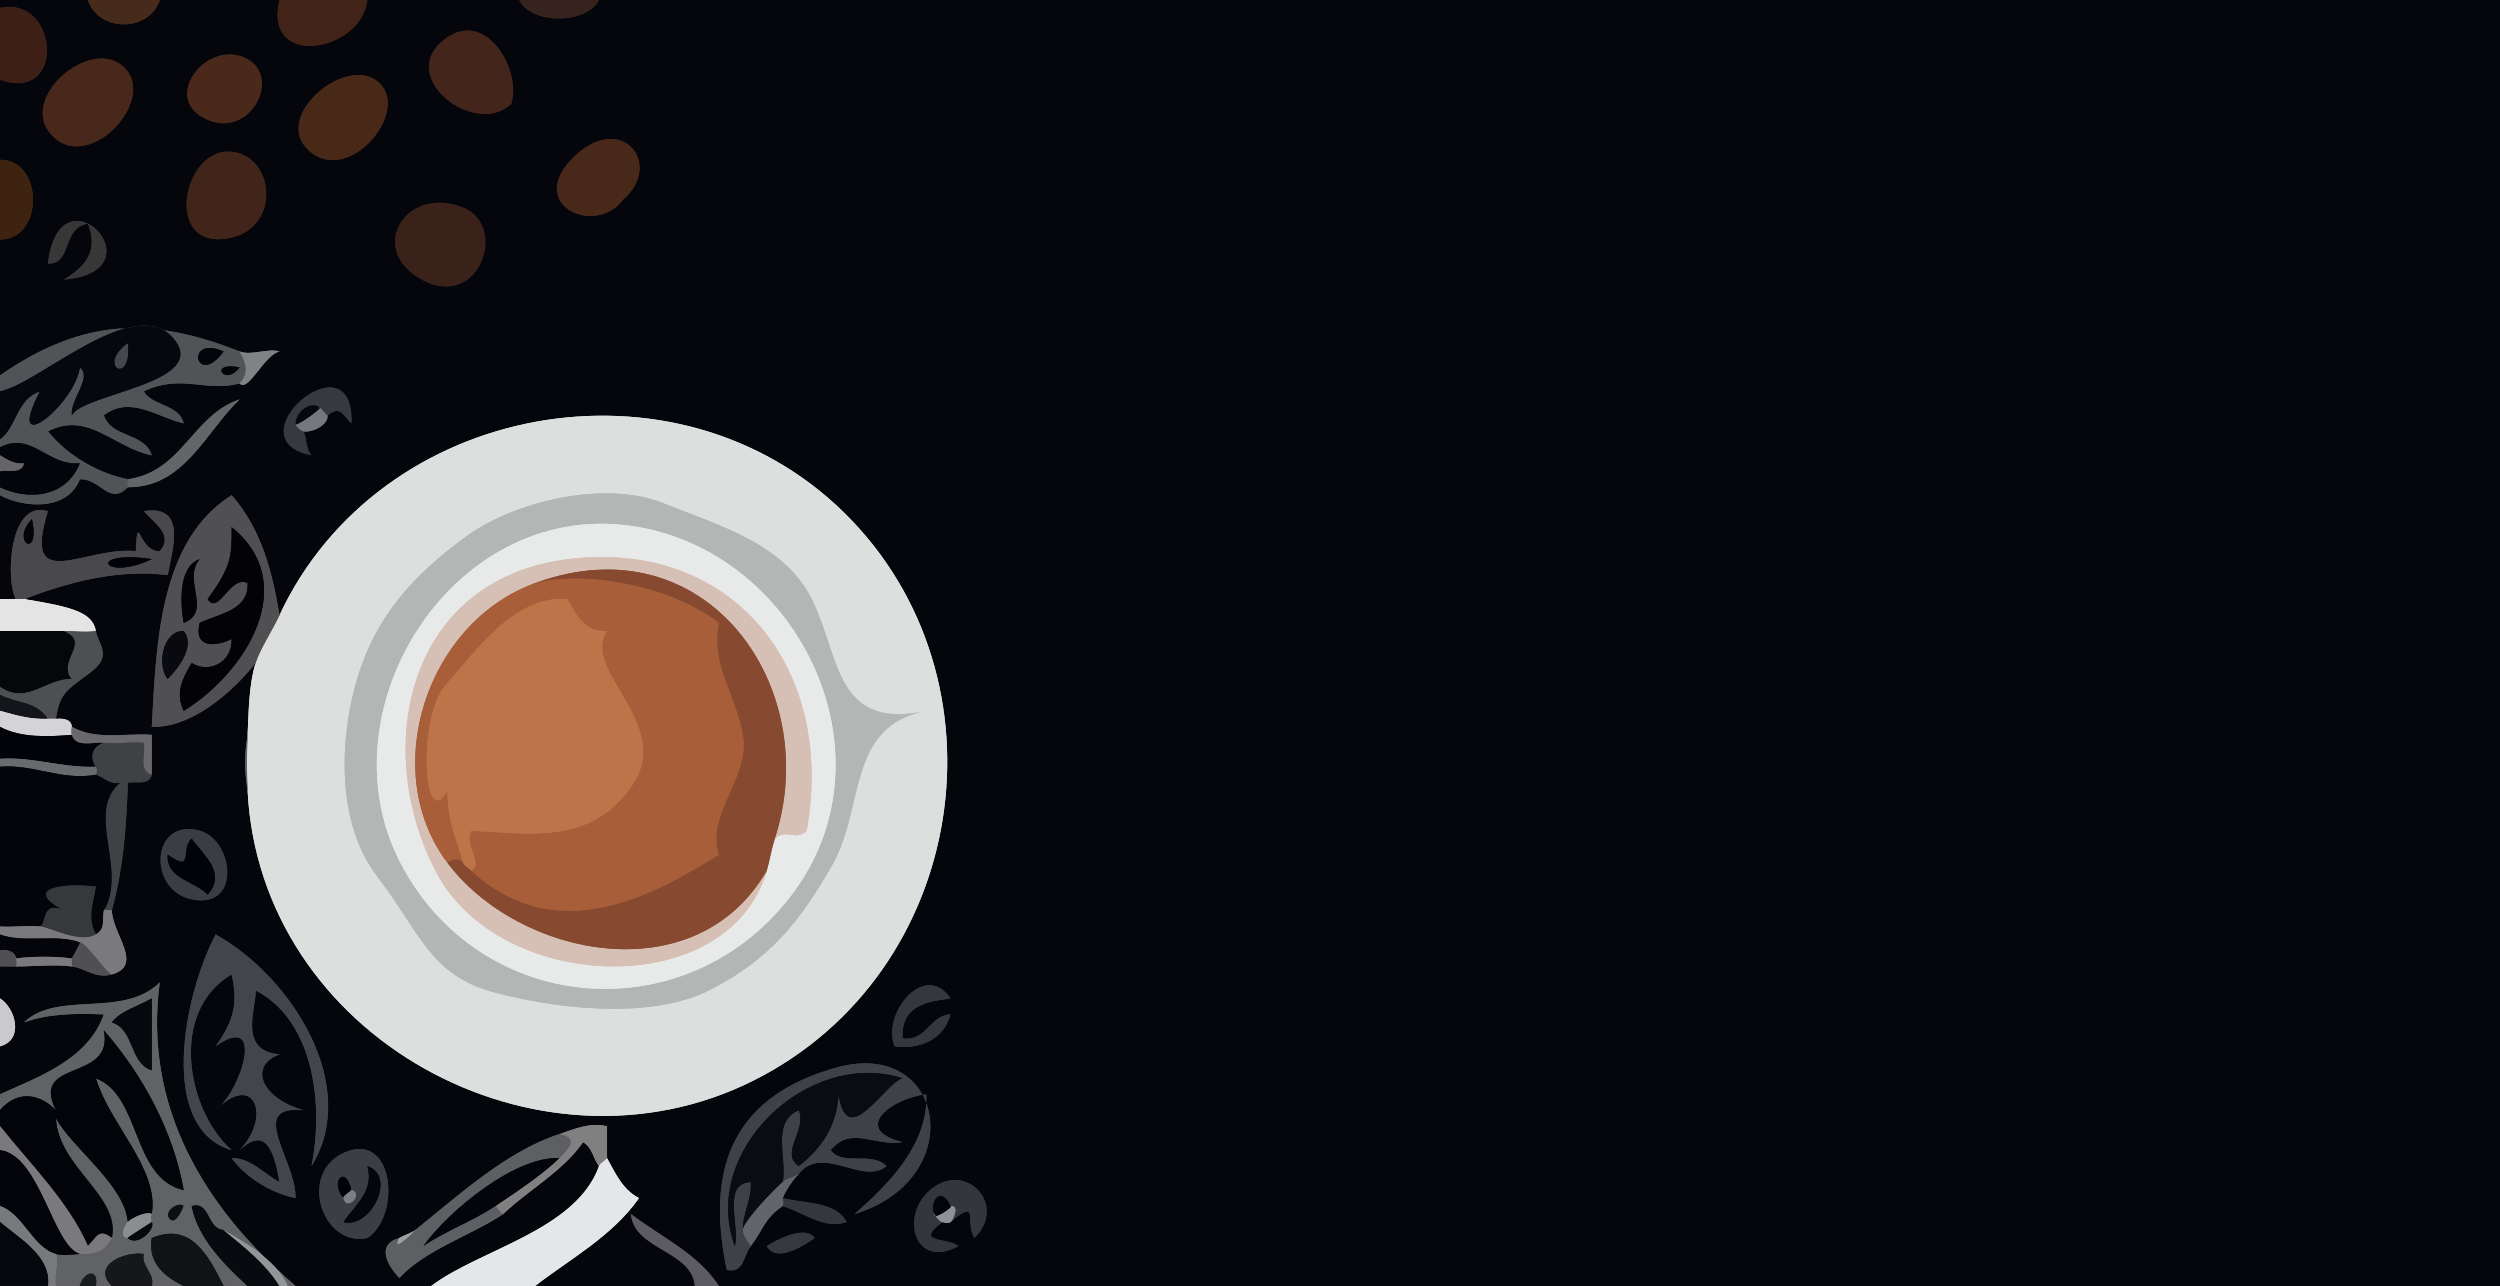 <svg xmlns="http://www.w3.org/2000/svg" xmlns:v="https://svgstorm.com"
viewBox = "0 0 313 161"
width="313"
height="161">
<g fill="None" fill-opacity="0.0" stroke="#04060C" stroke-opacity="1.00" stroke-width="0.3"><path d="
M 0.00 1.00 
C 7.26 -0.62 8.42 12.91 0.00 10.00
L 0.00 20.00
C 5.51 19.97 5.52 30.03 0.00 30.00
L 0.00 47.00
C 10.72 39.58 19.28 39.79 30.00 44.00
C 31.44 44.57 33.50 43.57 35.00 44.00
C 33.05 44.43 31.09 49.19 30.00 48.00
C 25.84 49.15 22.61 46.76 18.00 49.00
C 19.07 50.87 22.38 50.57 23.00 53.00
C 19.79 52.30 16.31 49.43 13.00 52.00
C 13.95 54.86 18.10 54.12 19.00 57.00
C 14.27 56.08 11.09 51.41 6.00 54.00
C 8.42 57.02 12.26 59.25 16.00 60.00
C 22.81 59.08 24.09 51.97 30.00 50.00
C 25.71 54.11 23.05 61.06 16.00 61.00
C 13.68 63.39 12.62 59.90 10.00 60.00
C 8.46 63.98 3.08 63.64 0.00 62.00
L 0.00 75.00
C 0.50 75.00 1.50 75.00 2.00 75.00
C 0.71 72.97 1.01 62.46 6.00 64.00
C 2.72 74.59 10.50 68.38 17.00 69.00
C 17.27 63.70 17.34 69.16 20.00 69.00
C 21.85 66.96 19.13 65.33 18.00 64.00
C 23.53 63.10 21.53 68.98 21.00 72.00
C 14.47 71.21 8.36 72.99 3.00 75.00
C 8.94 75.98 11.59 76.63 12.00 79.00
C 12.31 80.78 14.19 82.07 11.25 84.25 C 8.30 86.42 7.46 86.82 7.00 90.00
C 7.75 89.95 8.90 89.95 9.00 91.00
C 12.01 92.71 15.62 91.77 19.00 92.00
C 19.00 93.67 19.00 95.33 19.00 97.00
C 18.72 98.38 16.96 97.78 16.00 98.00
C 15.85 103.45 15.42 108.88 14.00 114.00
C 14.11 117.01 18.03 120.87 14.00 122.00
C 11.92 122.58 10.75 121.23 9.00 121.00
C 6.75 120.71 4.27 121.00 2.00 121.00
C 1.50 121.00 0.50 121.00 0.00 121.00
L 0.00 125.00
C 1.92 126.18 3.07 130.20 0.00 131.00
L 0.00 137.00
C 4.87 134.80 11.02 132.65 13.00 127.00
C 9.53 126.87 6.16 126.87 3.00 128.00
C 7.27 123.95 15.39 127.55 20.00 123.00
C 17.93 138.53 25.55 151.21 37.00 161.00
L 54.00 161.00
C 60.04 156.41 72.10 154.09 75.00 146.00
C 74.24 145.04 74.17 143.67 73.00 143.00
C 70.41 146.73 66.23 148.90 63.00 152.00
C 59.02 154.67 53.28 156.44 50.00 160.00
C 48.57 158.51 46.99 155.83 50.00 155.00
C 50.55 154.65 51.54 154.37 52.00 154.00
C 57.22 149.82 63.37 144.15 70.00 142.00
C 71.93 141.37 73.76 140.49 76.00 141.00
C 76.00 142.33 76.00 143.67 76.00 145.00
C 76.94 146.65 77.88 148.93 80.00 150.00
C 76.68 154.77 71.24 157.70 67.00 161.00
L 87.00 161.00
C 86.63 156.55 79.36 156.47 79.00 152.00
C 82.74 154.87 87.36 156.94 90.00 161.00
L 313.00 161.00
L 313.00 0.00
L 75.00 0.00
C 73.41 3.06 66.55 3.12 65.00 0.00
L 46.00 0.00
C 45.21 6.58 32.85 8.68 35.00 0.00
L 20.00 0.00
C 18.65 4.10 12.32 4.03 11.00 0.00
L 0.00 0.00
L 0.00 1.00
M 64.00 13.00 
C 59.63 17.21 49.96 9.98 55.26 5.26 C 60.56 0.53 65.40 8.70 64.00 13.00
M 30.00 7.00 
C 35.73 8.68 31.72 17.45 26.00 15.00 C 20.28 12.55 25.30 5.62 30.00 7.00
M 15.00 8.00 
C 20.33 11.67 11.64 21.64 6.78 17.22 C 1.92 12.80 10.64 5.00 15.00 8.00
M 47.00 10.00 
C 51.89 13.26 44.07 23.17 38.93 19.07 C 33.78 14.97 42.76 7.17 47.00 10.00
M 78.00 25.00 
C 74.61 29.64 65.76 25.71 71.75 19.75 C 77.74 13.79 83.19 20.53 78.00 25.00
M 29.00 19.00 
C 34.60 19.57 35.31 29.22 27.92 29.92 C 20.54 30.63 23.02 18.39 29.00 19.00
M 58.00 26.00 
C 63.62 28.28 60.05 38.82 52.93 35.07 C 45.81 31.32 50.76 23.07 58.00 26.00
M 8.00 35.00 
C 10.80 33.32 12.33 31.39 11.00 28.00
C 7.73 28.51 9.07 33.12 6.00 33.00
C 7.50 20.36 20.38 33.99 8.00 35.00
M 41.00 52.00 
C 41.14 53.26 38.95 54.21 38.00 54.00
C 38.41 54.79 38.26 56.24 39.00 57.00
C 28.79 54.98 44.38 41.74 44.00 53.00
C 42.89 52.02 42.72 50.68 41.00 52.00
M 31.00 99.00 
C 30.58 96.44 30.59 94.51 31.00 92.00
C 31.14 89.09 31.15 85.76 32.00 83.00
C 29.01 86.79 23.89 91.17 19.00 91.00
C 19.58 80.82 19.85 67.76 29.00 62.00
C 32.85 66.36 34.12 71.88 35.00 77.00
C 47.52 50.23 84.68 43.46 105.75 64.25 C 126.82 85.04 121.26 121.81 94.30 135.30 C 67.35 148.80 32.53 129.83 31.00 99.00
M 25.00 104.00 
C 29.16 105.14 30.27 113.56 24.32 112.66 C 18.37 111.76 18.83 102.31 25.00 104.00
M 39.00 146.00 
C 40.48 138.72 39.52 127.90 32.00 124.00
C 32.17 125.95 29.66 131.59 35.00 132.00
C 31.10 133.45 32.66 137.48 38.00 139.00
C 30.81 138.28 37.11 145.31 37.00 150.00
C 33.99 149.39 30.80 147.45 29.00 145.00
C 31.40 144.95 33.04 146.97 35.00 148.00
C 34.36 144.41 33.37 140.82 30.00 144.00
C 34.10 139.68 31.77 134.13 27.00 139.00
C 30.35 136.41 33.21 126.56 27.00 131.00
C 29.18 127.89 29.86 125.80 29.00 122.00
C 21.12 126.61 23.37 139.00 29.00 144.00
C 19.70 141.28 23.00 124.57 27.00 117.00
C 36.51 122.26 45.20 135.99 39.00 146.00
M 119.00 125.00 
C 116.67 125.37 112.77 125.57 113.00 130.00
C 115.96 130.45 116.47 127.05 119.00 127.00
C 118.21 130.10 115.14 131.46 112.00 131.00
C 110.36 126.88 115.80 120.24 119.00 125.00
M 100.00 147.00 
C 99.31 147.64 98.32 149.13 98.00 150.00
C 100.63 150.72 104.59 150.33 106.00 153.00
C 103.22 153.96 100.83 151.91 98.00 151.00
C 95.74 152.47 95.51 154.06 94.00 156.00
C 93.06 157.21 93.18 159.44 91.00 159.00
C 88.50 147.18 90.99 137.51 104.67 133.67 C 118.36 129.84 121.45 147.57 107.00 152.00
C 111.27 148.23 116.18 143.35 116.00 137.00
C 111.74 137.45 106.44 141.36 113.00 143.00
C 109.54 143.60 106.61 140.87 104.00 144.00
C 105.53 146.07 109.09 144.07 111.00 146.00
C 108.01 148.46 102.92 143.19 100.00 147.00
M 46.00 155.00 
C 40.37 156.23 37.17 146.77 43.25 144.25 C 49.33 141.73 50.26 152.12 46.00 155.00
M 119.00 153.00 
C 118.69 153.24 118.00 153.00 118.00 153.00
C 114.41 155.67 118.51 154.90 120.00 156.00
C 114.47 159.07 112.48 152.02 116.75 148.75 C 121.03 145.48 126.16 150.86 122.00 155.00
C 120.74 153.02 122.74 149.88 119.00 153.00
M 102.00 155.00 
C 100.74 155.88 97.25 158.22 96.00 156.00
C 97.29 155.19 100.87 153.33 102.00 155.00 Z"/>
</g>
<g fill="None" fill-opacity="0.0" stroke="#462B1B" stroke-opacity="1.00" stroke-width="0.3"><path d="
M 20.00 0.00 
L 11.00 0.00
C 12.32 4.03 18.65 4.10 20.00 0.00 Z"/>
</g>
<g fill="None" fill-opacity="0.0" stroke="#422318" stroke-opacity="1.00" stroke-width="0.3"><path d="
M 46.00 0.00 
L 35.00 0.00
C 32.85 8.68 45.21 6.58 46.00 0.00 Z"/>
</g>
<g fill="None" fill-opacity="0.0" stroke="#36231E" stroke-opacity="1.00" stroke-width="0.3"><path d="
M 75.00 0.00 
L 65.00 0.00
C 66.55 3.12 73.41 3.06 75.00 0.00 Z"/>
</g>
<g fill="None" fill-opacity="0.0" stroke="#3E1F16" stroke-opacity="1.00" stroke-width="0.3"><path d="
M 0.00 10.00 
C 8.42 12.91 7.26 -0.62 0.00 1.00
L 0.00 10.00 Z"/>
</g>
<g fill="None" fill-opacity="0.0" stroke="#43251C" stroke-opacity="1.00" stroke-width="0.3"><path d="
M 64.00 13.00 
C 65.40 8.70 60.56 0.53 55.26 5.26 C 49.96 9.98 59.63 17.21 64.00 13.00 Z"/>
</g>
<g fill="None" fill-opacity="0.0" stroke="#4A291B" stroke-opacity="1.00" stroke-width="0.3"><path d="
M 30.00 7.00 
C 25.30 5.62 20.28 12.55 26.00 15.00 C 31.72 17.45 35.73 8.68 30.00 7.00 Z"/>
</g>
<g fill="None" fill-opacity="0.0" stroke="#48281B" stroke-opacity="1.00" stroke-width="0.3"><path d="
M 15.00 8.00 
C 10.64 5.00 1.92 12.80 6.78 17.22 C 11.64 21.64 20.33 11.67 15.00 8.00 Z"/>
</g>
<g fill="None" fill-opacity="0.0" stroke="#482917" stroke-opacity="1.00" stroke-width="0.3"><path d="
M 47.00 10.00 
C 42.76 7.17 33.78 14.97 38.93 19.07 C 44.07 23.17 51.89 13.26 47.00 10.00 Z"/>
</g>
<g fill="None" fill-opacity="0.0" stroke="#482819" stroke-opacity="1.00" stroke-width="0.3"><path d="
M 78.00 25.00 
C 83.19 20.53 77.74 13.79 71.75 19.75 C 65.76 25.71 74.61 29.64 78.00 25.00 Z"/>
</g>
<g fill="None" fill-opacity="0.0" stroke="#42251A" stroke-opacity="1.00" stroke-width="0.3"><path d="
M 29.00 19.00 
C 23.02 18.39 20.54 30.63 27.92 29.92 C 35.31 29.22 34.60 19.57 29.00 19.00 Z"/>
</g>
<g fill="None" fill-opacity="0.0" stroke="#3F2311" stroke-opacity="1.00" stroke-width="0.3"><path d="
M 0.00 30.00 
C 5.52 30.03 5.51 19.97 0.00 20.00
L 0.00 30.00 Z"/>
</g>
<g fill="None" fill-opacity="0.0" stroke="#3A221A" stroke-opacity="1.00" stroke-width="0.3"><path d="
M 58.00 26.00 
C 50.76 23.07 45.81 31.32 52.93 35.07 C 60.05 38.82 63.62 28.28 58.00 26.00 Z"/>
</g>
<g fill="None" fill-opacity="0.0" stroke="#373738" stroke-opacity="1.00" stroke-width="0.3"><path d="
M 8.00 35.00 
C 20.38 33.99 7.50 20.36 6.00 33.00
C 9.07 33.12 7.73 28.51 11.00 28.00
C 12.33 31.39 10.80 33.32 8.00 35.00 Z"/>
</g>
<g fill="None" fill-opacity="0.0" stroke="#525356" stroke-opacity="1.00" stroke-width="0.3"><path d="
M 0.00 47.00 
L 0.00 49.00
C 4.84 48.08 16.78 36.67 21.67 42.33 C 26.56 47.98 10.30 49.24 9.00 52.00
C 8.74 50.03 11.62 47.24 10.00 46.00
C 9.38 50.66 0.42 57.80 5.00 49.00
C 2.06 49.94 2.06 53.50 0.00 55.00
L 0.00 56.00
C 3.96 53.95 5.93 58.39 10.00 58.00
C 8.25 62.28 3.65 62.71 0.00 61.00
L 0.00 62.00
C 3.08 63.64 8.46 63.98 10.00 60.00
C 12.62 59.90 13.68 63.39 16.00 61.00
C 15.97 61.00 16.00 60.00 16.00 60.00
C 12.26 59.25 8.42 57.02 6.00 54.00
C 11.09 51.41 14.27 56.08 19.00 57.00
C 18.10 54.12 13.95 54.86 13.00 52.00
C 16.31 49.43 19.79 52.30 23.00 53.00
C 22.38 50.57 19.07 50.87 18.00 49.00
C 22.61 46.76 25.84 49.15 30.00 48.00
C 31.27 46.69 30.80 45.37 30.00 44.00
C 19.28 39.79 10.72 39.58 0.00 47.00
M 28.00 44.00 
C 24.52 48.70 23.05 41.85 28.00 44.00
M 30.00 46.00 
C 28.09 48.49 26.02 45.19 30.00 46.00 Z"/>
</g>
<g fill="None" fill-opacity="0.0" stroke="#05080E" stroke-opacity="1.00" stroke-width="0.3"><path d="
M 0.00 49.00 
L 0.00 55.00
C 2.06 53.50 2.06 49.94 5.00 49.00
C 0.42 57.80 9.38 50.66 10.00 46.00
C 11.62 47.24 8.74 50.03 9.00 52.00
C 10.30 49.24 26.56 47.98 21.67 42.33 C 16.78 36.67 4.84 48.08 0.00 49.00
M 16.00 43.00 
C 16.47 48.37 12.09 45.81 16.00 43.00 Z"/>
</g>
<g fill="None" fill-opacity="0.0" stroke="#46474C" stroke-opacity="1.00" stroke-width="0.3"><path d="
M 16.00 43.00 
C 12.09 45.81 16.47 48.37 16.00 43.00 Z"/>
</g>
<g fill="None" fill-opacity="0.0" stroke="#03040A" stroke-opacity="1.00" stroke-width="0.3"><path d="
M 28.00 44.00 
C 23.05 41.85 24.52 48.70 28.00 44.00 Z"/>
</g>
<g fill="None" fill-opacity="0.0" stroke="#818286" stroke-opacity="1.00" stroke-width="0.3"><path d="
M 30.00 48.00 
C 31.09 49.19 33.05 44.43 35.00 44.00
C 33.50 43.57 31.44 44.57 30.00 44.00
C 30.80 45.37 31.27 46.69 30.00 48.00 Z"/>
</g>
<g fill="None" fill-opacity="0.0" stroke="#020306" stroke-opacity="1.00" stroke-width="0.3"><path d="
M 30.00 46.00 
C 26.02 45.19 28.09 48.49 30.00 46.00 Z"/>
</g>
<g fill="None" fill-opacity="0.0" stroke="#373940" stroke-opacity="1.00" stroke-width="0.3"><path d="
M 38.00 54.00 
C 37.65 53.92 36.96 53.31 37.00 53.00
C 37.23 51.19 39.07 50.30 40.00 51.00
C 40.29 51.22 40.75 51.91 41.00 52.00
C 42.72 50.68 42.89 52.02 44.00 53.00
C 44.38 41.74 28.79 54.98 39.00 57.00
C 38.26 56.24 38.41 54.79 38.00 54.00 Z"/>
</g>
<g fill="None" fill-opacity="0.0" stroke="#646568" stroke-opacity="1.00" stroke-width="0.3"><path d="
M 16.00 60.00 
C 16.00 60.00 15.97 61.00 16.00 61.00
C 23.05 61.06 25.71 54.11 30.00 50.00
C 24.09 51.97 22.81 59.08 16.00 60.00 Z"/>
</g>
<g fill="None" fill-opacity="0.0" stroke="#060810" stroke-opacity="1.00" stroke-width="0.3"><path d="
M 37.00 53.00 
C 36.48 53.96 40.86 50.81 40.00 51.00
C 39.07 50.30 37.23 51.19 37.00 53.00 Z"/>
</g>
<g fill="None" fill-opacity="0.0" stroke="#77787D" stroke-opacity="1.00" stroke-width="0.3"><path d="
M 37.00 53.00 
C 36.96 53.31 37.65 53.92 38.00 54.00
C 38.95 54.21 41.14 53.26 41.00 52.00
C 40.75 51.91 40.29 51.22 40.00 51.00
C 40.86 50.81 36.48 53.96 37.00 53.00 Z"/>
</g>
<g fill="None" fill-opacity="0.0" stroke="#DDDEDE" stroke-opacity="1.00" stroke-width="0.3"><path d="
M 35.00 77.00 
C 34.11 78.90 32.52 81.32 32.00 83.00
C 31.15 85.76 31.14 89.09 31.00 92.00
C 30.89 94.29 30.89 96.71 31.00 99.00
C 32.53 129.83 67.35 148.80 94.30 135.30 C 121.26 121.81 126.82 85.04 105.75 64.25 C 84.68 43.46 47.52 50.23 35.00 77.00
M 116.00 89.00 
C 105.99 90.80 108.27 101.12 104.23 108.23 C 100.19 115.34 96.35 120.13 88.92 123.92 C 81.48 127.71 69.74 126.34 61.78 124.22 C 53.82 122.10 52.39 116.42 47.25 109.75 C 42.11 103.08 42.43 92.53 44.78 84.78 C 47.13 77.03 51.90 71.89 58.25 67.25 C 64.59 62.60 75.87 60.13 83.01 62.99 C 90.14 65.85 98.33 68.11 101.75 75.25 C 105.18 82.39 104.59 91.49 116.00 89.00 Z"/>
</g>
<g fill="None" fill-opacity="0.0" stroke="#04050A" stroke-opacity="1.00" stroke-width="0.3"><path d="
M 0.00 56.00 
L 0.00 57.00
C 0.94 57.57 1.82 58.15 3.00 58.00
C 2.74 59.39 0.95 58.78 0.00 59.00
L 0.00 61.00
C 3.65 62.71 8.25 62.28 10.00 58.00
C 5.93 58.39 3.96 53.95 0.00 56.00 Z"/>
</g>
<g fill="None" fill-opacity="0.0" stroke="#656567" stroke-opacity="1.00" stroke-width="0.3"><path d="
M 0.00 59.00 
C 0.95 58.78 2.74 59.39 3.00 58.00
C 1.82 58.15 0.94 57.57 0.00 57.00
L 0.00 59.00 Z"/>
</g>
<g fill="None" fill-opacity="0.0" stroke="#505052" stroke-opacity="1.00" stroke-width="0.3"><path d="
M 32.00 83.00 
C 32.52 81.32 34.11 78.90 35.00 77.00
C 34.12 71.88 32.85 66.36 29.00 62.00
C 19.85 67.76 19.58 80.82 19.00 91.00
C 23.89 91.17 29.01 86.79 32.00 83.00
M 23.00 89.00 
C 21.94 86.79 22.78 85.07 24.00 83.00
C 26.22 84.40 29.12 82.87 29.00 80.00
C 27.15 80.94 24.19 81.28 25.00 78.00
C 27.26 76.85 31.18 76.49 31.00 73.00
C 28.80 71.93 27.35 77.15 26.00 75.00
C 28.91 71.03 29.05 69.70 29.00 66.00
C 37.74 73.05 30.80 84.20 23.00 89.00
M 25.00 70.00 
C 22.77 72.64 26.64 76.53 23.00 78.00
C 22.70 76.41 22.06 71.04 25.00 70.00
M 23.00 79.00 
C 24.51 80.84 22.32 83.69 21.00 85.00
C 19.57 83.28 20.40 78.94 23.00 79.00 Z"/>
</g>
<g fill="None" fill-opacity="0.0" stroke="#B4B6B6" stroke-opacity="1.00" stroke-width="0.3"><path d="
M 116.00 89.00 
C 104.59 91.49 105.18 82.39 101.75 75.25 C 98.33 68.11 90.14 65.85 83.01 62.99 C 75.87 60.13 64.59 62.60 58.25 67.25 C 51.90 71.89 47.13 77.03 44.78 84.78 C 42.43 92.53 42.11 103.08 47.25 109.75 C 52.39 116.42 53.82 122.10 61.78 124.22 C 69.74 126.34 81.48 127.71 88.92 123.92 C 96.35 120.13 100.19 115.34 104.23 108.23 C 108.27 101.12 105.99 90.80 116.00 89.00
M 80.00 66.00 
C 100.36 69.65 112.23 94.83 99.08 112.08 C 85.93 129.34 60.00 127.20 50.08 107.92 C 40.15 88.65 57.07 61.89 80.00 66.00 Z"/>
</g>
<g fill="None" fill-opacity="0.0" stroke="#49494C" stroke-opacity="1.00" stroke-width="0.3"><path d="
M 2.00 75.00 
C 2.50 75.00 3.00 75.00 3.00 75.00
C 8.36 72.99 14.47 71.21 21.00 72.00
C 21.53 68.98 23.53 63.10 18.00 64.00
C 19.13 65.33 21.85 66.96 20.00 69.00
C 17.34 69.16 17.27 63.70 17.00 69.00
C 10.50 68.38 2.72 74.59 6.00 64.00
C 1.01 62.46 0.71 72.97 2.00 75.00
M 4.00 65.00 
C 5.13 70.21 1.19 67.83 4.00 65.00
M 19.00 70.00 
C 12.89 72.91 10.68 68.79 19.00 70.00 Z"/>
</g>
<g fill="None" fill-opacity="0.0" stroke="#020208" stroke-opacity="1.00" stroke-width="0.3"><path d="
M 4.00 65.00 
C 1.19 67.83 5.13 70.21 4.00 65.00 Z"/>
</g>
<g fill="None" fill-opacity="0.0" stroke="#030307" stroke-opacity="1.00" stroke-width="0.3"><path d="
M 23.00 89.00 
C 30.80 84.20 37.74 73.05 29.00 66.00
C 29.05 69.70 28.91 71.03 26.00 75.00
C 27.35 77.15 28.80 71.93 31.00 73.00
C 31.18 76.49 27.26 76.85 25.00 78.00
C 24.19 81.28 27.15 80.94 29.00 80.00
C 29.12 82.87 26.22 84.40 24.00 83.00
C 22.78 85.07 21.94 86.79 23.00 89.00 Z"/>
</g>
<g fill="None" fill-opacity="0.0" stroke="#E8EAE9" stroke-opacity="1.00" stroke-width="0.3"><path d="
M 80.00 66.00 
C 57.07 61.89 40.15 88.65 50.08 107.92 C 60.00 127.20 85.93 129.34 99.08 112.08 C 112.23 94.83 100.36 69.65 80.00 66.00
M 97.00 105.00 
C 96.58 106.30 96.39 107.65 96.00 109.00
C 91.28 125.40 62.75 124.47 54.68 109.32 C 46.61 94.17 50.60 72.65 71.02 70.02 C 91.44 67.40 104.70 83.37 101.00 104.00
C 99.62 105.36 98.47 103.67 97.00 105.00 Z"/>
</g>
<g fill="None" fill-opacity="0.0" stroke="#000106" stroke-opacity="1.00" stroke-width="0.3"><path d="
M 19.00 70.00 
C 10.68 68.79 12.89 72.91 19.00 70.00 Z"/>
</g>
<g fill="None" fill-opacity="0.0" stroke="#020307" stroke-opacity="1.00" stroke-width="0.3"><path d="
M 25.00 70.00 
C 22.06 71.04 22.70 76.41 23.00 78.00
C 26.64 76.53 22.77 72.64 25.00 70.00 Z"/>
</g>
<g fill="None" fill-opacity="0.0" stroke="#D6BFB4" stroke-opacity="1.00" stroke-width="0.3"><path d="
M 96.00 109.00 
C 87.11 124.41 64.93 119.89 56.00 108.00
C 47.41 96.56 53.28 78.00 67.00 73.00
C 88.55 65.14 103.15 86.20 97.00 105.00
C 98.47 103.67 99.62 105.36 101.00 104.00
C 104.70 83.37 91.44 67.40 71.02 70.02 C 50.60 72.65 46.61 94.17 54.68 109.32 C 62.75 124.47 91.28 125.40 96.00 109.00 Z"/>
</g>
<g fill="None" fill-opacity="0.0" stroke="#87492F" stroke-opacity="1.00" stroke-width="0.3"><path d="
M 67.00 73.00 
C 73.56 71.40 84.03 73.37 90.00 78.00
C 88.94 83.37 92.04 86.66 93.00 92.00 C 93.95 97.34 88.29 101.96 90.00 107.00
C 81.74 112.15 69.60 118.80 59.00 109.00
C 58.78 108.74 58.10 108.35 58.00 108.00
C 56.99 107.06 55.99 107.99 56.00 108.00
C 64.93 119.89 87.11 124.41 96.00 109.00
C 96.39 107.65 96.58 106.30 97.00 105.00
C 103.15 86.20 88.55 65.14 67.00 73.00 Z"/>
</g>
<g fill="None" fill-opacity="0.0" stroke="#A75E39" stroke-opacity="1.00" stroke-width="0.3"><path d="
M 56.00 108.00 
C 55.99 107.99 56.99 107.06 58.00 108.00
C 57.03 104.69 56.10 103.08 56.00 99.00
C 52.92 104.52 52.29 89.64 55.78 85.78 C 59.27 81.92 64.30 74.47 71.00 75.00
C 72.08 76.75 73.12 79.22 76.00 79.00
C 72.67 83.94 84.32 90.59 79.22 98.22 C 74.12 105.85 66.36 104.36 59.00 104.00
C 58.02 105.76 60.59 108.14 59.00 109.00
C 69.60 118.80 81.74 112.15 90.00 107.00
C 88.29 101.96 93.95 97.34 93.00 92.00 C 92.04 86.66 88.94 83.37 90.00 78.00
C 84.03 73.37 73.56 71.40 67.00 73.00
C 53.28 78.00 47.41 96.56 56.00 108.00 Z"/>
</g>
<g fill="None" fill-opacity="0.0" stroke="#E4E4E4" stroke-opacity="1.00" stroke-width="0.3"><path d="
M 0.00 79.00 
C 2.67 79.00 5.33 79.00 8.00 79.00
C 9.26 79.00 10.76 79.22 12.00 79.00
C 11.59 76.63 8.94 75.98 3.00 75.00
C 3.00 75.00 2.50 75.00 2.00 75.00
C 1.50 75.00 0.50 75.00 0.00 75.00
L 0.00 79.00 Z"/>
</g>
<g fill="None" fill-opacity="0.0" stroke="#BD7449" stroke-opacity="1.00" stroke-width="0.3"><path d="
M 58.00 108.00 
C 58.10 108.35 58.78 108.74 59.00 109.00
C 60.59 108.14 58.02 105.76 59.00 104.00
C 66.36 104.36 74.12 105.85 79.22 98.22 C 84.32 90.59 72.67 83.94 76.00 79.00
C 73.12 79.22 72.08 76.75 71.00 75.00
C 64.30 74.47 59.27 81.92 55.78 85.78 C 52.29 89.64 52.92 104.52 56.00 99.00
C 56.10 103.08 57.03 104.69 58.00 108.00 Z"/>
</g>
<g fill="None" fill-opacity="0.0" stroke="#06070A" stroke-opacity="1.00" stroke-width="0.3"><path d="
M 0.00 86.00 
C 3.40 88.31 5.61 84.99 9.00 85.00
C 7.08 82.73 11.51 80.45 8.00 79.00
C 5.33 79.00 2.67 79.00 0.00 79.00
L 0.00 86.00 Z"/>
</g>
<g fill="None" fill-opacity="0.0" stroke="#4E4F51" stroke-opacity="1.00" stroke-width="0.3"><path d="
M 0.00 86.00 
L 0.00 87.00
C 2.43 88.20 4.35 87.70 6.00 90.00
C 6.50 89.98 7.00 90.00 7.00 90.00
C 7.46 86.82 8.30 86.42 11.25 84.25 C 14.19 82.07 12.31 80.78 12.00 79.00
C 10.76 79.22 9.26 79.00 8.00 79.00
C 11.51 80.45 7.08 82.73 9.00 85.00
C 5.61 84.99 3.40 88.31 0.00 86.00 Z"/>
</g>
<g fill="None" fill-opacity="0.0" stroke="#080A0F" stroke-opacity="1.00" stroke-width="0.3"><path d="
M 23.00 79.00 
C 20.40 78.94 19.57 83.28 21.00 85.00
C 22.32 83.69 24.51 80.84 23.00 79.00 Z"/>
</g>
<g fill="None" fill-opacity="0.0" stroke="#13151B" stroke-opacity="1.00" stroke-width="0.3"><path d="
M 0.00 89.00 
C 2.00 89.55 3.76 90.09 6.00 90.00
C 4.35 87.70 2.43 88.20 0.00 87.00
L 0.00 89.00 Z"/>
</g>
<g fill="None" fill-opacity="0.0" stroke="#D4D4D6" stroke-opacity="1.00" stroke-width="0.3"><path d="
M 0.00 91.00 
C 2.54 92.39 6.08 92.26 9.00 92.00
C 8.86 91.54 9.00 91.00 9.00 91.00
C 8.90 89.95 7.75 89.95 7.00 90.00
C 7.00 90.00 6.50 89.98 6.00 90.00
C 3.76 90.09 2.00 89.55 0.00 89.00
L 0.00 91.00 Z"/>
</g>
<g fill="None" fill-opacity="0.0" stroke="#020308" stroke-opacity="1.00" stroke-width="0.3"><path d="
M 0.00 95.00 
C 4.26 94.73 7.71 96.16 12.00 96.00
C 11.20 94.78 11.53 93.48 13.00 93.00
C 11.70 92.83 9.52 93.68 9.00 92.00
C 6.08 92.26 2.54 92.39 0.00 91.00
L 0.00 95.00 Z"/>
</g>
<g fill="None" fill-opacity="0.0" stroke="#69696B" stroke-opacity="1.00" stroke-width="0.3"><path d="
M 9.00 92.00 
C 9.52 93.68 11.70 92.83 13.00 93.00
C 14.64 93.21 16.35 92.84 18.00 93.00
C 18.28 94.28 17.24 96.50 19.00 97.00
C 19.00 95.33 19.00 93.67 19.00 92.00
C 15.62 91.77 12.01 92.71 9.00 91.00
C 9.00 91.00 8.86 91.54 9.00 92.00 Z"/>
</g>
<g fill="None" fill-opacity="0.0" stroke="#626265" stroke-opacity="1.00" stroke-width="0.3"><path d="
M 31.00 99.00 
C 30.89 96.71 30.89 94.29 31.00 92.00
C 30.59 94.51 30.58 96.44 31.00 99.00 Z"/>
</g>
<g fill="None" fill-opacity="0.0" stroke="#404145" stroke-opacity="1.00" stroke-width="0.3"><path d="
M 12.00 96.00 
C 12.23 96.35 12.00 97.00 12.00 97.00
C 13.01 97.36 13.76 98.32 15.00 98.00
C 10.65 101.76 16.00 108.82 13.00 114.00
C 13.05 113.86 14.00 114.00 14.00 114.00
C 15.42 108.88 15.85 103.45 16.00 98.00
C 16.96 97.78 18.72 98.38 19.00 97.00
C 17.24 96.50 18.28 94.28 18.00 93.00
C 16.35 92.84 14.64 93.21 13.00 93.00
C 11.53 93.48 11.20 94.78 12.00 96.00 Z"/>
</g>
<g fill="None" fill-opacity="0.0" stroke="#696A6D" stroke-opacity="1.00" stroke-width="0.3"><path d="
M 0.00 96.00 
C 4.14 95.64 7.73 97.78 12.00 97.00
C 12.00 97.00 12.23 96.35 12.00 96.00
C 7.71 96.16 4.26 94.73 0.00 95.00
L 0.00 96.00 Z"/>
</g>
<g fill="None" fill-opacity="0.0" stroke="#03050B" stroke-opacity="1.00" stroke-width="0.3"><path d="
M 0.00 116.00 
C 1.65 116.13 3.35 115.82 5.00 116.00
C 5.87 115.79 5.15 112.63 8.00 114.00
C 2.51 111.02 8.45 110.56 12.00 111.00
C 11.62 113.31 10.90 114.84 12.00 117.00
C 13.25 116.23 12.77 115.34 13.00 114.00
C 16.00 108.82 10.65 101.76 15.00 98.00
C 13.76 98.32 13.01 97.36 12.00 97.00
C 7.73 97.78 4.14 95.64 0.00 96.00
L 0.00 116.00 Z"/>
</g>
<g fill="None" fill-opacity="0.0" stroke="#3C3D42" stroke-opacity="1.00" stroke-width="0.3"><path d="
M 25.00 104.00 
C 18.83 102.31 18.37 111.76 24.32 112.66 C 30.27 113.56 29.16 105.14 25.00 104.00
M 24.00 105.00 
C 25.53 107.16 28.40 109.28 26.00 112.00
C 24.34 110.26 20.77 110.02 21.00 107.00
C 24.37 109.44 22.53 106.25 24.00 105.00 Z"/>
</g>
<g fill="None" fill-opacity="0.0" stroke="#01020A" stroke-opacity="1.00" stroke-width="0.3"><path d="
M 24.00 105.00 
C 22.53 106.25 24.37 109.44 21.00 107.00
C 20.77 110.02 24.34 110.26 26.00 112.00
C 28.40 109.28 25.53 107.16 24.00 105.00 Z"/>
</g>
<g fill="None" fill-opacity="0.0" stroke="#37383B" stroke-opacity="1.00" stroke-width="0.3"><path d="
M 5.00 116.00 
C 6.36 116.14 10.03 118.20 12.00 117.00
C 10.90 114.84 11.62 113.31 12.00 111.00
C 8.45 110.56 2.51 111.02 8.00 114.00
C 5.15 112.63 5.87 115.79 5.00 116.00 Z"/>
</g>
<g fill="None" fill-opacity="0.0" stroke="#7A7A7C" stroke-opacity="1.00" stroke-width="0.3"><path d="
M 12.00 117.00 
C 10.03 118.20 6.36 116.14 5.00 116.00
C 3.35 115.82 1.65 116.13 0.00 116.00
L 0.00 117.00
C 2.95 118.12 7.08 116.89 10.00 118.00
C 10.70 117.89 13.42 122.02 14.00 122.00
C 18.03 120.87 14.11 117.01 14.00 114.00
C 14.00 114.00 13.05 113.86 13.00 114.00
C 12.77 115.34 13.25 116.23 12.00 117.00 Z"/>
</g>
<g fill="None" fill-opacity="0.0" stroke="#04050B" stroke-opacity="1.00" stroke-width="0.3"><path d="
M 0.00 119.00 
C 0.74 118.82 1.91 119.05 2.00 120.00
C 4.07 119.72 6.93 119.72 9.00 120.00
C 9.02 119.91 10.14 117.98 10.00 118.00
C 7.08 116.89 2.95 118.12 0.00 117.00
L 0.00 119.00 Z"/>
</g>
<g fill="None" fill-opacity="0.0" stroke="#44454A" stroke-opacity="1.00" stroke-width="0.3"><path d="
M 39.00 146.00 
C 45.20 135.99 36.51 122.26 27.00 117.00
C 23.00 124.57 19.70 141.28 29.00 144.00
C 23.37 139.00 21.12 126.61 29.00 122.00
C 29.86 125.80 29.18 127.89 27.00 131.00
C 33.21 126.56 30.35 136.41 27.00 139.00
C 31.77 134.13 34.10 139.68 30.00 144.00
C 33.37 140.82 34.36 144.41 35.00 148.00
C 33.04 146.97 31.40 144.95 29.00 145.00
C 30.80 147.45 33.99 149.39 37.00 150.00
C 37.11 145.31 30.81 138.28 38.00 139.00
C 32.66 137.48 31.10 133.45 35.00 132.00
C 29.66 131.59 32.17 125.95 32.00 124.00
C 39.52 127.90 40.48 138.72 39.00 146.00 Z"/>
</g>
<g fill="None" fill-opacity="0.0" stroke="#505052" stroke-opacity="1.00" stroke-width="0.3"><path d="
M 9.00 120.00 
C 8.91 120.48 9.00 121.00 9.00 121.00
C 10.75 121.23 11.92 122.58 14.00 122.00
C 13.42 122.02 10.70 117.89 10.00 118.00
C 10.14 117.98 9.02 119.91 9.00 120.00 Z"/>
</g>
<g fill="None" fill-opacity="0.0" stroke="#505052" stroke-opacity="1.00" stroke-width="0.3"><path d="
M 0.00 121.00 
C 0.50 121.00 1.50 121.00 2.00 121.00
C 2.23 120.66 2.00 120.00 2.00 120.00
C 1.91 119.05 0.74 118.82 0.00 119.00
L 0.00 121.00 Z"/>
</g>
<g fill="None" fill-opacity="0.0" stroke="#7A7A7C" stroke-opacity="1.00" stroke-width="0.3"><path d="
M 2.00 121.00 
C 4.27 121.00 6.75 120.71 9.00 121.00
C 9.00 121.00 8.91 120.48 9.00 120.00
C 6.93 119.72 4.07 119.72 2.00 120.00
C 2.00 120.00 2.23 120.66 2.00 121.00 Z"/>
</g>
<g fill="None" fill-opacity="0.0" stroke="#616264" stroke-opacity="1.00" stroke-width="0.3"><path d="
M 0.00 137.00 
L 0.00 139.00
C 2.12 136.53 4.86 136.82 7.00 139.00
C 3.71 132.45 14.34 135.58 13.00 129.00
C 17.86 134.57 21.69 141.61 23.00 149.00
C 16.46 147.51 17.69 137.15 12.00 135.00
C 13.73 140.80 19.97 146.38 19.00 152.00
C 18.77 152.36 19.00 153.00 19.00 153.00
C 19.53 153.93 17.15 156.13 16.00 155.00
C 14.92 154.89 15.56 153.44 16.00 153.00
C 15.65 148.37 9.05 143.74 7.00 140.00
C 7.29 146.18 15.13 149.76 14.00 155.00
C 12.85 156.86 12.17 156.89 10.00 157.00
C 9.16 157.04 7.81 157.21 7.00 157.00
C 7.41 158.20 6.69 159.77 7.00 161.00
L 10.00 161.00
C 10.37 159.30 12.42 158.60 12.00 161.00
L 14.00 161.00
C 11.37 158.39 15.70 156.62 18.00 157.00
C 17.63 158.54 19.43 159.40 19.00 161.00
L 23.00 161.00
C 20.84 159.99 18.42 158.18 19.00 155.00
C 23.83 152.99 26.00 157.01 28.00 161.00
L 31.00 161.00
C 28.20 158.43 24.76 155.06 24.00 151.00
C 26.34 150.32 25.86 153.87 28.00 154.00
C 29.57 154.95 34.69 157.62 36.00 161.00
L 37.00 161.00
C 25.55 151.21 17.93 138.53 20.00 123.00
C 15.39 127.55 7.27 123.95 3.00 128.00
C 6.16 126.87 9.53 126.87 13.00 127.00
C 11.02 132.65 4.87 134.80 0.00 137.00
M 19.00 125.00 
C 19.00 128.00 19.00 131.00 19.00 134.00
C 16.14 133.05 16.88 128.90 14.00 128.00
C 15.16 126.51 17.34 125.98 19.00 125.00
M 23.00 151.00 
C 22.96 150.96 22.06 153.50 21.25 152.59 C 20.43 151.67 22.37 150.37 23.00 151.00 Z"/>
</g>
<g fill="None" fill-opacity="0.0" stroke="#36373D" stroke-opacity="1.00" stroke-width="0.3"><path d="
M 119.00 125.00 
C 115.80 120.24 110.36 126.88 112.00 131.00
C 115.14 131.46 118.21 130.10 119.00 127.00
C 116.47 127.05 115.96 130.45 113.00 130.00
C 112.77 125.57 116.67 125.37 119.00 125.00 Z"/>
</g>
<g fill="None" fill-opacity="0.0" stroke="#CACACC" stroke-opacity="1.00" stroke-width="0.3"><path d="
M 0.00 131.00 
C 3.07 130.20 1.92 126.18 0.00 125.00
L 0.00 131.00 Z"/>
</g>
<g fill="None" fill-opacity="0.0" stroke="#06080E" stroke-opacity="1.00" stroke-width="0.3"><path d="
M 19.00 125.00 
C 17.34 125.98 15.16 126.51 14.00 128.00
C 16.88 128.90 16.14 133.05 19.00 134.00
C 19.00 131.00 19.00 128.00 19.00 125.00 Z"/>
</g>
<g fill="None" fill-opacity="0.0" stroke="#030409" stroke-opacity="1.00" stroke-width="0.3"><path d="
M 0.00 139.00 
L 0.00 141.00
C 3.76 145.72 8.59 150.48 11.00 156.00
C 12.11 155.02 12.28 153.68 14.00 155.00
C 15.13 149.76 7.29 146.18 7.00 140.00
C 9.05 143.74 15.65 148.37 16.00 153.00
C 16.48 152.52 18.31 151.59 19.00 152.00
C 19.97 146.38 13.73 140.80 12.00 135.00
C 17.69 137.15 16.46 147.51 23.00 149.00
C 21.69 141.61 17.86 134.57 13.00 129.00
C 14.34 135.58 3.71 132.45 7.00 139.00
C 4.86 136.82 2.12 136.53 0.00 139.00 Z"/>
</g>
<g fill="None" fill-opacity="0.0" stroke="#404146" stroke-opacity="1.00" stroke-width="0.3"><path d="
M 94.00 156.00 
C 94.00 155.91 93.00 154.71 93.00 154.00
C 92.99 151.77 94.14 150.27 94.00 148.00
C 90.33 148.10 92.67 153.58 92.00 156.00
C 87.61 144.20 101.16 131.22 113.00 135.00
C 110.73 135.62 106.03 144.24 105.00 137.00
C 104.74 140.97 102.94 143.68 100.00 146.00
C 97.59 144.34 101.08 141.46 100.00 139.00
C 96.50 140.47 98.57 145.08 98.00 148.00
C 98.57 147.52 99.44 147.39 100.00 147.00
C 102.92 143.19 108.01 148.46 111.00 146.00
C 109.09 144.07 105.53 146.07 104.00 144.00
C 106.61 140.87 109.54 143.60 113.00 143.00
C 106.44 141.36 111.74 137.45 116.00 137.00
C 116.18 143.35 111.27 148.23 107.00 152.00
C 121.45 147.57 118.36 129.84 104.67 133.67 C 90.99 137.51 88.50 147.18 91.00 159.00
C 93.18 159.44 93.06 157.21 94.00 156.00 Z"/>
</g>
<g fill="None" fill-opacity="0.0" stroke="#090C12" stroke-opacity="1.00" stroke-width="0.3"><path d="
M 93.00 154.00 
C 93.22 152.73 97.03 148.83 98.00 148.00
C 98.57 145.08 96.50 140.47 100.00 139.00
C 101.08 141.46 97.59 144.34 100.00 146.00
C 102.94 143.68 104.74 140.97 105.00 137.00
C 106.03 144.24 110.73 135.62 113.00 135.00
C 101.16 131.22 87.61 144.20 92.00 156.00
C 92.67 153.58 90.33 148.10 94.00 148.00
C 94.14 150.27 92.99 151.77 93.00 154.00 Z"/>
</g>
<g fill="None" fill-opacity="0.0" stroke="#7A7A7C" stroke-opacity="1.00" stroke-width="0.3"><path d="
M 0.00 144.00 
C 5.04 144.64 6.62 156.04 10.00 157.00
C 12.17 156.89 12.85 156.86 14.00 155.00
C 12.28 153.68 12.11 155.02 11.00 156.00
C 8.59 150.48 3.76 145.72 0.00 141.00
L 0.00 144.00 Z"/>
</g>
<g fill="None" fill-opacity="0.0" stroke="#808081" stroke-opacity="1.00" stroke-width="0.3"><path d="
M 70.00 142.00 
C 72.74 142.49 70.92 144.06 70.00 145.00
C 68.17 146.88 64.29 149.47 62.00 151.00
C 62.15 150.99 62.71 152.06 63.00 152.00
C 66.23 148.90 70.41 146.73 73.00 143.00
C 74.17 143.67 74.24 145.04 75.00 146.00
C 75.13 145.65 75.91 145.25 76.00 145.00
C 76.00 143.67 76.00 142.33 76.00 141.00
C 73.76 140.49 71.93 141.37 70.00 142.00 Z"/>
</g>
<g fill="None" fill-opacity="0.0" stroke="#5E5F63" stroke-opacity="1.00" stroke-width="0.3"><path d="
M 52.00 154.00 
C 52.45 153.54 48.82 157.28 50.00 155.00
C 46.99 155.83 48.57 158.51 50.00 160.00
C 53.28 156.44 59.02 154.67 63.00 152.00
C 62.71 152.06 62.15 150.99 62.00 151.00
C 59.15 152.90 55.83 154.07 53.00 156.00
C 56.37 151.38 64.61 144.73 70.00 145.00
C 70.92 144.06 72.74 142.49 70.00 142.00
C 63.37 144.15 57.22 149.82 52.00 154.00 Z"/>
</g>
<g fill="None" fill-opacity="0.0" stroke="#030409" stroke-opacity="1.00" stroke-width="0.3"><path d="
M 0.00 151.00 
C 2.88 151.95 4.11 156.26 7.00 157.00
C 7.81 157.21 9.16 157.04 10.00 157.00
C 6.62 156.04 5.04 144.64 0.00 144.00
L 0.00 151.00 Z"/>
</g>
<g fill="None" fill-opacity="0.0" stroke="#3C3E43" stroke-opacity="1.00" stroke-width="0.3"><path d="
M 46.00 155.00 
C 50.26 152.12 49.33 141.73 43.25 144.25 C 37.17 146.77 40.37 156.23 46.00 155.00
M 43.00 153.00 
C 44.53 150.80 46.87 149.10 46.00 146.00
C 49.76 147.29 46.30 153.94 43.00 153.00
M 44.00 149.00 
C 45.59 149.38 43.43 151.79 43.00 150.00
C 41.24 147.95 43.24 145.72 44.00 149.00 Z"/>
</g>
<g fill="None" fill-opacity="0.0" stroke="#04050C" stroke-opacity="1.00" stroke-width="0.3"><path d="
M 62.00 151.00 
C 64.29 149.47 68.17 146.88 70.00 145.00
C 64.61 144.73 56.37 151.38 53.00 156.00
C 55.83 154.07 59.15 152.90 62.00 151.00 Z"/>
</g>
<g fill="None" fill-opacity="0.0" stroke="#E5E6E8" stroke-opacity="1.00" stroke-width="0.3"><path d="
M 75.00 146.00 
C 72.10 154.09 60.04 156.41 54.00 161.00
L 67.00 161.00
C 71.24 157.70 76.68 154.77 80.00 150.00
C 77.88 148.93 76.94 146.65 76.00 145.00
C 75.91 145.25 75.13 145.65 75.00 146.00 Z"/>
</g>
<g fill="None" fill-opacity="0.0" stroke="#04060C" stroke-opacity="1.00" stroke-width="0.3"><path d="
M 43.00 153.00 
C 46.30 153.94 49.76 147.29 46.00 146.00
C 46.87 149.10 44.53 150.80 43.00 153.00 Z"/>
</g>
<g fill="None" fill-opacity="0.0" stroke="#010209" stroke-opacity="1.00" stroke-width="0.3"><path d="
M 43.00 150.00 
C 42.93 149.72 44.02 149.08 44.00 149.00
C 43.24 145.72 41.24 147.95 43.00 150.00 Z"/>
</g>
<g fill="None" fill-opacity="0.0" stroke="#63646A" stroke-opacity="1.00" stroke-width="0.3"><path d="
M 98.00 148.00 
C 97.03 148.83 93.22 152.73 93.00 154.00
C 93.00 154.71 94.00 155.91 94.00 156.00
C 95.51 154.06 95.74 152.47 98.00 151.00
C 98.23 150.85 98.00 150.00 98.00 150.00
C 98.32 149.13 99.31 147.64 100.00 147.00
C 99.44 147.39 98.57 147.52 98.00 148.00 Z"/>
</g>
<g fill="None" fill-opacity="0.0" stroke="#34363C" stroke-opacity="1.00" stroke-width="0.3"><path d="
M 118.00 153.00 
C 117.65 152.97 117.17 152.33 117.00 152.00
C 116.32 150.64 117.74 148.27 119.00 151.00
C 120.24 150.88 119.26 152.84 119.00 153.00
C 122.74 149.88 120.74 153.02 122.00 155.00
C 126.16 150.86 121.03 145.48 116.75 148.75 C 112.48 152.02 114.47 159.07 120.00 156.00
C 118.51 154.90 114.41 155.67 118.00 153.00 Z"/>
</g>
<g fill="None" fill-opacity="0.0" stroke="#7D7E83" stroke-opacity="1.00" stroke-width="0.3"><path d="
M 43.00 150.00 
C 43.43 151.79 45.59 149.38 44.00 149.00
C 44.02 149.08 42.93 149.72 43.00 150.00 Z"/>
</g>
<g fill="None" fill-opacity="0.0" stroke="#02040A" stroke-opacity="1.00" stroke-width="0.3"><path d="
M 117.00 152.00 
C 116.65 153.01 119.68 150.93 119.00 151.00
C 117.74 148.27 116.32 150.64 117.00 152.00 Z"/>
</g>
<g fill="None" fill-opacity="0.0" stroke="#36373D" stroke-opacity="1.00" stroke-width="0.3"><path d="
M 98.00 151.00 
C 100.83 151.91 103.22 153.96 106.00 153.00
C 104.59 150.33 100.63 150.72 98.00 150.00
C 98.00 150.00 98.23 150.85 98.00 151.00 Z"/>
</g>
<g fill="None" fill-opacity="0.0" stroke="#78797C" stroke-opacity="1.00" stroke-width="0.3"><path d="
M 0.00 153.00 
C 2.46 155.10 6.43 157.28 6.00 161.00
L 7.00 161.00
C 6.69 159.77 7.41 158.20 7.00 157.00
C 4.11 156.26 2.88 151.95 0.00 151.00
L 0.00 153.00 Z"/>
</g>
<g fill="None" fill-opacity="0.0" stroke="#0E0F11" stroke-opacity="1.00" stroke-width="0.3"><path d="
M 23.00 151.00 
C 22.37 150.37 20.43 151.67 21.25 152.59 C 22.06 153.50 22.96 150.96 23.00 151.00 Z"/>
</g>
<g fill="None" fill-opacity="0.0" stroke="#080A0F" stroke-opacity="1.00" stroke-width="0.3"><path d="
M 31.00 161.00 
L 35.00 161.00
C 33.27 158.19 30.45 156.01 28.00 154.00
C 25.86 153.87 26.34 150.32 24.00 151.00
C 24.76 155.06 28.20 158.43 31.00 161.00 Z"/>
</g>
<g fill="None" fill-opacity="0.0" stroke="#909196" stroke-opacity="1.00" stroke-width="0.3"><path d="
M 117.00 152.00 
C 117.17 152.33 117.65 152.97 118.00 153.00
C 118.00 153.00 118.69 153.24 119.00 153.00
C 119.26 152.84 120.24 150.88 119.00 151.00
C 119.68 150.93 116.65 153.01 117.00 152.00 Z"/>
</g>
<g fill="None" fill-opacity="0.0" stroke="#8C8D8F" stroke-opacity="1.00" stroke-width="0.3"><path d="
M 16.00 153.00 
C 15.56 153.44 14.92 154.89 16.00 155.00
C 15.85 154.98 18.80 153.17 19.00 153.00
C 19.00 153.00 18.77 152.36 19.00 152.00
C 18.31 151.59 16.48 152.52 16.00 153.00 Z"/>
</g>
<g fill="None" fill-opacity="0.0" stroke="#5C5B61" stroke-opacity="1.00" stroke-width="0.3"><path d="
M 87.00 161.00 
L 90.00 161.00
C 87.36 156.94 82.74 154.87 79.00 152.00
C 79.36 156.47 86.63 156.55 87.00 161.00 Z"/>
</g>
<g fill="None" fill-opacity="0.0" stroke="#05070C" stroke-opacity="1.00" stroke-width="0.3"><path d="
M 0.00 161.00 
L 6.00 161.00
C 6.43 157.28 2.46 155.10 0.00 153.00
L 0.00 161.00 Z"/>
</g>
<g fill="None" fill-opacity="0.0" stroke="#06080E" stroke-opacity="1.00" stroke-width="0.3"><path d="
M 16.00 155.00 
C 17.15 156.13 19.53 153.93 19.00 153.00
C 18.80 153.17 15.85 154.98 16.00 155.00 Z"/>
</g>
<g fill="None" fill-opacity="0.0" stroke="#949598" stroke-opacity="1.00" stroke-width="0.3"><path d="
M 28.00 154.00 
C 30.45 156.01 33.27 158.19 35.00 161.00
L 36.00 161.00
C 34.69 157.62 29.57 154.95 28.00 154.00 Z"/>
</g>
<g fill="None" fill-opacity="0.0" stroke="#101216" stroke-opacity="1.00" stroke-width="0.3"><path d="
M 23.00 161.00 
L 28.00 161.00
C 26.00 157.01 23.83 152.99 19.00 155.00
C 18.42 158.18 20.84 159.99 23.00 161.00 Z"/>
</g>
<g fill="None" fill-opacity="0.0" stroke="#9D9EA3" stroke-opacity="1.00" stroke-width="0.3"><path d="
M 50.00 155.00 
C 48.82 157.28 52.45 153.54 52.00 154.00
C 51.54 154.37 50.55 154.65 50.00 155.00 Z"/>
</g>
<g fill="None" fill-opacity="0.0" stroke="#37383D" stroke-opacity="1.00" stroke-width="0.3"><path d="
M 102.00 155.00 
C 100.87 153.33 97.29 155.19 96.00 156.00
C 97.25 158.22 100.74 155.88 102.00 155.00 Z"/>
</g>
<g fill="None" fill-opacity="0.0" stroke="#16171B" stroke-opacity="1.00" stroke-width="0.3"><path d="
M 14.00 161.00 
L 19.00 161.00
C 19.43 159.40 17.63 158.54 18.00 157.00
C 15.70 156.62 11.37 158.39 14.00 161.00 Z"/>
</g>
<g fill="None" fill-opacity="0.0" stroke="#1A1B1F" stroke-opacity="1.00" stroke-width="0.3"><path d="
M 10.00 161.00 
L 12.00 161.00
C 12.42 158.60 10.37 159.30 10.00 161.00 Z"/>
</g>
<g fill="#04060C" fill-opacity="1.00" stroke="None">
<path d="
M 0.00 1.00 
C 7.26 -0.62 8.42 12.91 0.00 10.00
L 0.00 20.00
C 5.51 19.97 5.52 30.03 0.00 30.00
L 0.00 47.00
C 10.72 39.58 19.28 39.79 30.00 44.00
C 31.44 44.57 33.50 43.57 35.00 44.00
C 33.05 44.43 31.09 49.19 30.00 48.00
C 25.84 49.15 22.61 46.76 18.00 49.00
C 19.07 50.87 22.38 50.57 23.00 53.00
C 19.79 52.30 16.31 49.43 13.00 52.00
C 13.95 54.86 18.10 54.12 19.00 57.00
C 14.27 56.08 11.09 51.41 6.00 54.00
C 8.42 57.02 12.26 59.25 16.00 60.00
C 22.81 59.08 24.09 51.97 30.00 50.00
C 25.71 54.11 23.05 61.06 16.00 61.00
C 13.68 63.39 12.62 59.90 10.00 60.00
C 8.46 63.98 3.08 63.64 0.00 62.00
L 0.00 75.00
C 0.50 75.00 1.50 75.00 2.00 75.00
C 0.71 72.97 1.01 62.46 6.00 64.00
C 2.72 74.59 10.50 68.38 17.00 69.00
C 17.27 63.70 17.34 69.16 20.00 69.00
C 21.85 66.96 19.13 65.33 18.00 64.00
C 23.53 63.10 21.53 68.98 21.00 72.00
C 14.47 71.21 8.36 72.99 3.00 75.00
C 8.94 75.98 11.59 76.63 12.00 79.00
C 12.31 80.78 14.19 82.07 11.25 84.25 C 8.30 86.42 7.46 86.82 7.00 90.00
C 7.75 89.95 8.90 89.95 9.00 91.00
C 12.01 92.71 15.62 91.77 19.00 92.00
C 19.00 93.67 19.00 95.33 19.00 97.00
C 18.72 98.38 16.96 97.78 16.00 98.00
C 15.85 103.45 15.42 108.88 14.00 114.00
C 14.11 117.01 18.03 120.87 14.00 122.00
C 11.92 122.58 10.75 121.23 9.00 121.00
C 6.75 120.71 4.27 121.00 2.00 121.00
C 1.50 121.00 0.50 121.00 0.00 121.00
L 0.00 125.00
C 1.92 126.18 3.07 130.20 0.00 131.00
L 0.00 137.00
C 4.87 134.80 11.02 132.65 13.00 127.00
C 9.53 126.87 6.16 126.87 3.00 128.00
C 7.27 123.95 15.39 127.55 20.00 123.00
C 17.93 138.53 25.55 151.21 37.00 161.00
L 54.00 161.00
C 60.04 156.41 72.10 154.09 75.00 146.00
C 74.24 145.04 74.17 143.67 73.00 143.00
C 70.41 146.73 66.23 148.90 63.00 152.00
C 59.02 154.67 53.28 156.44 50.00 160.00
C 48.57 158.51 46.99 155.83 50.00 155.00
C 50.55 154.65 51.54 154.37 52.00 154.00
C 57.22 149.82 63.37 144.15 70.00 142.00
C 71.93 141.37 73.76 140.49 76.00 141.00
C 76.00 142.33 76.00 143.67 76.00 145.00
C 76.94 146.65 77.88 148.93 80.00 150.00
C 76.68 154.77 71.24 157.70 67.00 161.00
L 87.00 161.00
C 86.63 156.55 79.36 156.47 79.00 152.00
C 82.74 154.87 87.36 156.94 90.00 161.00
L 313.00 161.00
L 313.00 0.00
L 75.00 0.00
C 73.41 3.06 66.55 3.12 65.00 0.00
L 46.00 0.00
C 45.21 6.58 32.85 8.68 35.00 0.00
L 20.00 0.00
C 18.65 4.10 12.32 4.03 11.00 0.00
L 0.00 0.00
L 0.00 1.00
M 64.00 13.00 
C 59.63 17.21 49.96 9.98 55.26 5.26 C 60.56 0.53 65.40 8.70 64.00 13.00
M 30.00 7.00 
C 35.73 8.68 31.72 17.45 26.00 15.00 C 20.28 12.55 25.30 5.62 30.00 7.00
M 15.00 8.00 
C 20.33 11.67 11.64 21.64 6.78 17.22 C 1.92 12.80 10.64 5.00 15.00 8.00
M 47.00 10.00 
C 51.89 13.26 44.07 23.17 38.93 19.07 C 33.78 14.97 42.76 7.17 47.00 10.00
M 78.00 25.00 
C 74.61 29.64 65.76 25.71 71.75 19.75 C 77.74 13.79 83.19 20.53 78.00 25.00
M 29.00 19.00 
C 34.60 19.57 35.31 29.22 27.92 29.92 C 20.54 30.63 23.02 18.39 29.00 19.00
M 58.00 26.00 
C 63.62 28.28 60.05 38.82 52.93 35.07 C 45.81 31.32 50.76 23.07 58.00 26.00
M 8.00 35.00 
C 10.80 33.32 12.33 31.39 11.00 28.00
C 7.73 28.51 9.07 33.12 6.00 33.00
C 7.50 20.36 20.38 33.99 8.00 35.00
M 41.00 52.00 
C 41.14 53.26 38.95 54.21 38.00 54.00
C 38.41 54.79 38.26 56.24 39.00 57.00
C 28.79 54.98 44.38 41.74 44.00 53.00
C 42.89 52.02 42.72 50.68 41.00 52.00
M 31.00 99.00 
C 30.58 96.44 30.59 94.51 31.00 92.00
C 31.14 89.09 31.15 85.76 32.00 83.00
C 29.01 86.79 23.89 91.17 19.00 91.00
C 19.58 80.82 19.85 67.76 29.00 62.00
C 32.85 66.36 34.12 71.88 35.00 77.00
C 47.52 50.23 84.68 43.46 105.75 64.25 C 126.82 85.04 121.26 121.81 94.30 135.30 C 67.35 148.80 32.53 129.83 31.00 99.00
M 25.00 104.00 
C 29.16 105.14 30.27 113.56 24.32 112.66 C 18.37 111.76 18.83 102.31 25.00 104.00
M 39.00 146.00 
C 40.48 138.72 39.52 127.90 32.00 124.00
C 32.17 125.95 29.66 131.59 35.00 132.00
C 31.10 133.45 32.66 137.48 38.00 139.00
C 30.81 138.28 37.11 145.31 37.00 150.00
C 33.99 149.39 30.80 147.45 29.00 145.00
C 31.40 144.95 33.04 146.97 35.00 148.00
C 34.36 144.41 33.37 140.82 30.00 144.00
C 34.10 139.68 31.77 134.13 27.00 139.00
C 30.35 136.41 33.21 126.56 27.00 131.00
C 29.18 127.89 29.86 125.80 29.00 122.00
C 21.12 126.61 23.37 139.00 29.00 144.00
C 19.70 141.28 23.00 124.57 27.00 117.00
C 36.51 122.26 45.20 135.99 39.00 146.00
M 119.00 125.00 
C 116.67 125.37 112.77 125.57 113.00 130.00
C 115.96 130.45 116.47 127.05 119.00 127.00
C 118.21 130.10 115.14 131.46 112.00 131.00
C 110.36 126.88 115.80 120.24 119.00 125.00
M 100.00 147.00 
C 99.31 147.64 98.32 149.13 98.00 150.00
C 100.63 150.72 104.59 150.33 106.00 153.00
C 103.22 153.96 100.83 151.91 98.00 151.00
C 95.74 152.47 95.51 154.06 94.00 156.00
C 93.06 157.21 93.18 159.44 91.00 159.00
C 88.50 147.18 90.99 137.51 104.67 133.67 C 118.36 129.84 121.45 147.57 107.00 152.00
C 111.27 148.23 116.18 143.35 116.00 137.00
C 111.74 137.45 106.44 141.36 113.00 143.00
C 109.54 143.60 106.61 140.87 104.00 144.00
C 105.53 146.07 109.09 144.07 111.00 146.00
C 108.01 148.46 102.92 143.19 100.00 147.00
M 46.00 155.00 
C 40.37 156.23 37.17 146.77 43.25 144.25 C 49.33 141.73 50.26 152.12 46.00 155.00
M 119.00 153.00 
C 118.69 153.24 118.00 153.00 118.00 153.00
C 114.41 155.67 118.51 154.90 120.00 156.00
C 114.47 159.07 112.48 152.02 116.75 148.75 C 121.03 145.48 126.16 150.86 122.00 155.00
C 120.74 153.02 122.74 149.88 119.00 153.00
M 102.00 155.00 
C 100.74 155.88 97.25 158.22 96.00 156.00
C 97.29 155.19 100.87 153.33 102.00 155.00 Z"/>
</g>
<g fill="#462B1B" fill-opacity="1.00" stroke="None">
<path d="
M 20.00 0.00 
L 11.00 0.00
C 12.32 4.03 18.65 4.10 20.00 0.00 Z"/>
</g>
<g fill="#422318" fill-opacity="1.00" stroke="None">
<path d="
M 46.00 0.00 
L 35.00 0.00
C 32.85 8.68 45.21 6.58 46.00 0.00 Z"/>
</g>
<g fill="#36231E" fill-opacity="1.00" stroke="None">
<path d="
M 75.00 0.00 
L 65.00 0.00
C 66.55 3.12 73.41 3.06 75.00 0.00 Z"/>
</g>
<g fill="#3E1F16" fill-opacity="1.00" stroke="None">
<path d="
M 0.00 10.00 
C 8.42 12.91 7.26 -0.62 0.00 1.00
L 0.00 10.00 Z"/>
</g>
<g fill="#43251C" fill-opacity="1.00" stroke="None">
<path d="
M 64.00 13.00 
C 65.40 8.70 60.56 0.53 55.26 5.26 C 49.96 9.98 59.63 17.21 64.00 13.00 Z"/>
</g>
<g fill="#4A291B" fill-opacity="1.00" stroke="None">
<path d="
M 30.00 7.00 
C 25.30 5.62 20.28 12.55 26.00 15.00 C 31.72 17.45 35.73 8.68 30.00 7.00 Z"/>
</g>
<g fill="#48281B" fill-opacity="1.00" stroke="None">
<path d="
M 15.00 8.00 
C 10.64 5.00 1.92 12.80 6.78 17.22 C 11.64 21.64 20.33 11.67 15.00 8.00 Z"/>
</g>
<g fill="#482917" fill-opacity="1.00" stroke="None">
<path d="
M 47.00 10.00 
C 42.76 7.17 33.78 14.97 38.93 19.07 C 44.07 23.17 51.89 13.26 47.00 10.00 Z"/>
</g>
<g fill="#482819" fill-opacity="1.00" stroke="None">
<path d="
M 78.00 25.00 
C 83.19 20.53 77.74 13.79 71.75 19.75 C 65.76 25.71 74.61 29.64 78.00 25.00 Z"/>
</g>
<g fill="#42251A" fill-opacity="1.00" stroke="None">
<path d="
M 29.00 19.00 
C 23.02 18.39 20.54 30.63 27.92 29.92 C 35.31 29.22 34.60 19.57 29.00 19.00 Z"/>
</g>
<g fill="#3F2311" fill-opacity="1.00" stroke="None">
<path d="
M 0.00 30.00 
C 5.52 30.03 5.51 19.97 0.00 20.00
L 0.00 30.00 Z"/>
</g>
<g fill="#3A221A" fill-opacity="1.00" stroke="None">
<path d="
M 58.00 26.00 
C 50.76 23.07 45.81 31.32 52.93 35.07 C 60.05 38.82 63.62 28.28 58.00 26.00 Z"/>
</g>
<g fill="#373738" fill-opacity="1.00" stroke="None">
<path d="
M 8.00 35.00 
C 20.38 33.99 7.50 20.36 6.00 33.00
C 9.07 33.12 7.73 28.51 11.00 28.00
C 12.33 31.39 10.80 33.32 8.00 35.00 Z"/>
</g>
<g fill="#525356" fill-opacity="1.00" stroke="None">
<path d="
M 0.00 47.00 
L 0.00 49.00
C 4.84 48.08 16.78 36.67 21.67 42.33 C 26.56 47.98 10.30 49.24 9.00 52.00
C 8.74 50.03 11.62 47.24 10.00 46.00
C 9.38 50.66 0.42 57.80 5.00 49.00
C 2.06 49.94 2.06 53.50 0.00 55.00
L 0.00 56.00
C 3.96 53.95 5.93 58.39 10.00 58.00
C 8.25 62.28 3.65 62.71 0.00 61.00
L 0.00 62.00
C 3.08 63.64 8.46 63.98 10.00 60.00
C 12.62 59.90 13.68 63.39 16.00 61.00
C 15.97 61.00 16.00 60.00 16.00 60.00
C 12.26 59.25 8.42 57.02 6.00 54.00
C 11.09 51.41 14.27 56.08 19.00 57.00
C 18.10 54.12 13.95 54.86 13.00 52.00
C 16.31 49.43 19.79 52.30 23.00 53.00
C 22.38 50.57 19.07 50.87 18.00 49.00
C 22.61 46.76 25.84 49.15 30.00 48.00
C 31.27 46.69 30.80 45.37 30.00 44.00
C 19.28 39.79 10.72 39.58 0.00 47.00
M 28.00 44.00 
C 24.52 48.70 23.05 41.85 28.00 44.00
M 30.00 46.00 
C 28.09 48.49 26.02 45.19 30.00 46.00 Z"/>
</g>
<g fill="#05080E" fill-opacity="1.00" stroke="None">
<path d="
M 0.00 49.00 
L 0.00 55.00
C 2.06 53.50 2.06 49.94 5.00 49.00
C 0.42 57.80 9.38 50.66 10.00 46.00
C 11.62 47.24 8.74 50.03 9.00 52.00
C 10.30 49.24 26.56 47.98 21.67 42.33 C 16.78 36.67 4.84 48.08 0.00 49.00
M 16.00 43.00 
C 16.47 48.37 12.09 45.81 16.00 43.00 Z"/>
</g>
<g fill="#46474C" fill-opacity="1.00" stroke="None">
<path d="
M 16.00 43.00 
C 12.09 45.81 16.47 48.37 16.00 43.00 Z"/>
</g>
<g fill="#03040A" fill-opacity="1.00" stroke="None">
<path d="
M 28.00 44.00 
C 23.05 41.85 24.52 48.70 28.00 44.00 Z"/>
</g>
<g fill="#818286" fill-opacity="1.00" stroke="None">
<path d="
M 30.00 48.00 
C 31.09 49.19 33.05 44.43 35.00 44.00
C 33.50 43.57 31.44 44.57 30.00 44.00
C 30.80 45.37 31.27 46.69 30.00 48.00 Z"/>
</g>
<g fill="#020306" fill-opacity="1.00" stroke="None">
<path d="
M 30.00 46.00 
C 26.02 45.19 28.09 48.49 30.00 46.00 Z"/>
</g>
<g fill="#373940" fill-opacity="1.00" stroke="None">
<path d="
M 38.00 54.00 
C 37.65 53.92 36.96 53.31 37.00 53.00
C 37.23 51.19 39.07 50.30 40.00 51.00
C 40.29 51.22 40.75 51.91 41.00 52.00
C 42.72 50.68 42.89 52.02 44.00 53.00
C 44.38 41.74 28.79 54.98 39.00 57.00
C 38.26 56.24 38.41 54.79 38.00 54.00 Z"/>
</g>
<g fill="#646568" fill-opacity="1.00" stroke="None">
<path d="
M 16.00 60.00 
C 16.00 60.00 15.97 61.00 16.00 61.00
C 23.05 61.06 25.71 54.11 30.00 50.00
C 24.09 51.97 22.81 59.08 16.00 60.00 Z"/>
</g>
<g fill="#060810" fill-opacity="1.00" stroke="None">
<path d="
M 37.00 53.00 
C 36.48 53.96 40.86 50.81 40.00 51.00
C 39.07 50.30 37.23 51.19 37.00 53.00 Z"/>
</g>
<g fill="#77787D" fill-opacity="1.00" stroke="None">
<path d="
M 37.00 53.00 
C 36.96 53.31 37.65 53.92 38.00 54.00
C 38.95 54.21 41.14 53.26 41.00 52.00
C 40.75 51.91 40.29 51.22 40.00 51.00
C 40.86 50.81 36.48 53.96 37.00 53.00 Z"/>
</g>
<g fill="#DDDEDE" fill-opacity="1.00" stroke="None">
<path d="
M 35.00 77.00 
C 34.11 78.90 32.52 81.32 32.00 83.00
C 31.15 85.76 31.14 89.09 31.00 92.00
C 30.89 94.29 30.89 96.71 31.00 99.00
C 32.53 129.83 67.35 148.80 94.30 135.30 C 121.26 121.81 126.82 85.04 105.75 64.25 C 84.68 43.46 47.52 50.23 35.00 77.00
M 116.00 89.00 
C 105.99 90.80 108.27 101.12 104.23 108.23 C 100.19 115.34 96.35 120.13 88.92 123.92 C 81.48 127.71 69.74 126.34 61.78 124.22 C 53.82 122.10 52.39 116.42 47.25 109.75 C 42.11 103.08 42.43 92.53 44.78 84.78 C 47.13 77.03 51.90 71.89 58.25 67.25 C 64.59 62.60 75.87 60.13 83.01 62.99 C 90.14 65.85 98.33 68.11 101.75 75.25 C 105.18 82.39 104.59 91.49 116.00 89.00 Z"/>
</g>
<g fill="#04050A" fill-opacity="1.00" stroke="None">
<path d="
M 0.00 56.00 
L 0.00 57.00
C 0.94 57.57 1.82 58.15 3.00 58.00
C 2.74 59.39 0.95 58.78 0.00 59.00
L 0.00 61.00
C 3.65 62.71 8.25 62.28 10.00 58.00
C 5.93 58.39 3.96 53.95 0.00 56.00 Z"/>
</g>
<g fill="#656567" fill-opacity="1.00" stroke="None">
<path d="
M 0.00 59.00 
C 0.95 58.78 2.74 59.39 3.00 58.00
C 1.82 58.15 0.94 57.57 0.00 57.00
L 0.00 59.00 Z"/>
</g>
<g fill="#505052" fill-opacity="1.00" stroke="None">
<path d="
M 32.00 83.00 
C 32.52 81.32 34.11 78.90 35.00 77.00
C 34.12 71.88 32.85 66.36 29.00 62.00
C 19.85 67.76 19.58 80.82 19.00 91.00
C 23.89 91.17 29.01 86.79 32.00 83.00
M 23.00 89.00 
C 21.94 86.79 22.78 85.07 24.00 83.00
C 26.22 84.40 29.12 82.87 29.00 80.00
C 27.15 80.94 24.19 81.28 25.00 78.00
C 27.26 76.85 31.18 76.49 31.00 73.00
C 28.80 71.93 27.35 77.15 26.00 75.00
C 28.91 71.03 29.05 69.70 29.00 66.00
C 37.74 73.05 30.80 84.20 23.00 89.00
M 25.00 70.00 
C 22.77 72.64 26.64 76.53 23.00 78.00
C 22.70 76.41 22.06 71.04 25.00 70.00
M 23.00 79.00 
C 24.51 80.84 22.32 83.69 21.00 85.00
C 19.57 83.28 20.40 78.94 23.00 79.00 Z"/>
</g>
<g fill="#B4B6B6" fill-opacity="1.00" stroke="None">
<path d="
M 116.00 89.00 
C 104.59 91.49 105.18 82.39 101.75 75.25 C 98.33 68.11 90.14 65.85 83.01 62.99 C 75.87 60.13 64.59 62.60 58.25 67.25 C 51.90 71.89 47.13 77.03 44.78 84.78 C 42.43 92.53 42.11 103.08 47.25 109.75 C 52.39 116.42 53.82 122.10 61.78 124.22 C 69.74 126.34 81.48 127.71 88.92 123.92 C 96.35 120.13 100.19 115.34 104.23 108.23 C 108.27 101.12 105.99 90.80 116.00 89.00
M 80.00 66.00 
C 100.36 69.65 112.23 94.83 99.08 112.08 C 85.93 129.34 60.00 127.20 50.08 107.92 C 40.15 88.65 57.07 61.89 80.00 66.00 Z"/>
</g>
<g fill="#49494C" fill-opacity="1.00" stroke="None">
<path d="
M 2.00 75.00 
C 2.50 75.00 3.00 75.00 3.00 75.00
C 8.36 72.99 14.47 71.21 21.00 72.00
C 21.53 68.98 23.53 63.10 18.00 64.00
C 19.13 65.33 21.85 66.96 20.00 69.00
C 17.34 69.16 17.27 63.70 17.00 69.00
C 10.50 68.38 2.72 74.59 6.00 64.00
C 1.01 62.46 0.71 72.97 2.00 75.00
M 4.00 65.00 
C 5.13 70.21 1.19 67.83 4.00 65.00
M 19.00 70.00 
C 12.89 72.91 10.68 68.79 19.00 70.00 Z"/>
</g>
<g fill="#020208" fill-opacity="1.00" stroke="None">
<path d="
M 4.00 65.00 
C 1.19 67.83 5.13 70.21 4.00 65.00 Z"/>
</g>
<g fill="#030307" fill-opacity="1.00" stroke="None">
<path d="
M 23.00 89.00 
C 30.80 84.20 37.74 73.05 29.00 66.00
C 29.05 69.70 28.91 71.03 26.00 75.00
C 27.35 77.15 28.80 71.93 31.00 73.00
C 31.18 76.49 27.26 76.85 25.00 78.00
C 24.19 81.28 27.15 80.94 29.00 80.00
C 29.12 82.87 26.22 84.40 24.00 83.00
C 22.78 85.07 21.94 86.79 23.00 89.00 Z"/>
</g>
<g fill="#E8EAE9" fill-opacity="1.00" stroke="None">
<path d="
M 80.00 66.00 
C 57.07 61.89 40.15 88.65 50.08 107.92 C 60.00 127.20 85.93 129.34 99.08 112.08 C 112.23 94.83 100.36 69.65 80.00 66.00
M 97.00 105.00 
C 96.58 106.30 96.39 107.65 96.00 109.00
C 91.28 125.40 62.75 124.47 54.68 109.32 C 46.61 94.17 50.60 72.65 71.02 70.02 C 91.44 67.40 104.70 83.37 101.00 104.00
C 99.62 105.36 98.47 103.67 97.00 105.00 Z"/>
</g>
<g fill="#000106" fill-opacity="1.00" stroke="None">
<path d="
M 19.00 70.00 
C 10.68 68.79 12.89 72.91 19.00 70.00 Z"/>
</g>
<g fill="#020307" fill-opacity="1.00" stroke="None">
<path d="
M 25.00 70.00 
C 22.06 71.04 22.70 76.41 23.00 78.00
C 26.64 76.53 22.77 72.64 25.00 70.00 Z"/>
</g>
<g fill="#D6BFB4" fill-opacity="1.00" stroke="None">
<path d="
M 96.00 109.00 
C 87.11 124.41 64.93 119.89 56.00 108.00
C 47.41 96.56 53.28 78.00 67.00 73.00
C 88.55 65.14 103.15 86.20 97.00 105.00
C 98.47 103.67 99.62 105.36 101.00 104.00
C 104.70 83.37 91.44 67.40 71.02 70.02 C 50.60 72.65 46.61 94.17 54.68 109.32 C 62.75 124.47 91.28 125.40 96.00 109.00 Z"/>
</g>
<g fill="#87492F" fill-opacity="1.00" stroke="None">
<path d="
M 67.00 73.00 
C 73.56 71.40 84.03 73.37 90.00 78.00
C 88.94 83.37 92.04 86.66 93.00 92.00 C 93.95 97.34 88.29 101.96 90.00 107.00
C 81.74 112.15 69.60 118.80 59.00 109.00
C 58.78 108.74 58.10 108.35 58.00 108.00
C 56.99 107.06 55.99 107.99 56.00 108.00
C 64.93 119.89 87.11 124.41 96.00 109.00
C 96.39 107.65 96.58 106.30 97.00 105.00
C 103.15 86.20 88.55 65.14 67.00 73.00 Z"/>
</g>
<g fill="#A75E39" fill-opacity="1.00" stroke="None">
<path d="
M 56.00 108.00 
C 55.99 107.99 56.99 107.06 58.00 108.00
C 57.03 104.69 56.10 103.08 56.00 99.00
C 52.92 104.52 52.29 89.64 55.78 85.78 C 59.27 81.92 64.30 74.47 71.00 75.00
C 72.08 76.75 73.12 79.22 76.00 79.00
C 72.67 83.94 84.32 90.59 79.22 98.22 C 74.12 105.85 66.36 104.36 59.00 104.00
C 58.02 105.76 60.59 108.14 59.00 109.00
C 69.60 118.80 81.74 112.15 90.00 107.00
C 88.29 101.96 93.95 97.34 93.00 92.00 C 92.04 86.66 88.94 83.37 90.00 78.00
C 84.03 73.37 73.56 71.40 67.00 73.00
C 53.28 78.00 47.41 96.56 56.00 108.00 Z"/>
</g>
<g fill="#E4E4E4" fill-opacity="1.00" stroke="None">
<path d="
M 0.00 79.00 
C 2.67 79.00 5.33 79.00 8.00 79.00
C 9.26 79.00 10.76 79.22 12.00 79.00
C 11.59 76.63 8.94 75.98 3.00 75.00
C 3.00 75.00 2.50 75.00 2.00 75.00
C 1.50 75.00 0.50 75.00 0.00 75.00
L 0.00 79.00 Z"/>
</g>
<g fill="#BD7449" fill-opacity="1.00" stroke="None">
<path d="
M 58.00 108.00 
C 58.10 108.35 58.78 108.74 59.00 109.00
C 60.59 108.14 58.02 105.76 59.00 104.00
C 66.36 104.36 74.12 105.85 79.22 98.22 C 84.32 90.59 72.67 83.94 76.00 79.00
C 73.12 79.22 72.08 76.75 71.00 75.00
C 64.30 74.47 59.27 81.92 55.78 85.78 C 52.29 89.64 52.92 104.52 56.00 99.00
C 56.10 103.08 57.03 104.69 58.00 108.00 Z"/>
</g>
<g fill="#06070A" fill-opacity="1.00" stroke="None">
<path d="
M 0.00 86.00 
C 3.40 88.31 5.61 84.99 9.00 85.00
C 7.08 82.73 11.51 80.45 8.00 79.00
C 5.33 79.00 2.67 79.00 0.00 79.00
L 0.00 86.00 Z"/>
</g>
<g fill="#4E4F51" fill-opacity="1.00" stroke="None">
<path d="
M 0.00 86.00 
L 0.00 87.00
C 2.43 88.20 4.35 87.70 6.00 90.00
C 6.50 89.98 7.00 90.00 7.00 90.00
C 7.46 86.82 8.30 86.42 11.25 84.25 C 14.19 82.07 12.31 80.78 12.00 79.00
C 10.76 79.22 9.26 79.00 8.00 79.00
C 11.51 80.45 7.08 82.73 9.00 85.00
C 5.61 84.99 3.40 88.31 0.00 86.00 Z"/>
</g>
<g fill="#080A0F" fill-opacity="1.00" stroke="None">
<path d="
M 23.00 79.00 
C 20.40 78.94 19.57 83.28 21.00 85.00
C 22.32 83.69 24.51 80.84 23.00 79.00 Z"/>
</g>
<g fill="#13151B" fill-opacity="1.00" stroke="None">
<path d="
M 0.00 89.00 
C 2.00 89.55 3.76 90.09 6.00 90.00
C 4.35 87.70 2.43 88.20 0.00 87.00
L 0.00 89.00 Z"/>
</g>
<g fill="#D4D4D6" fill-opacity="1.00" stroke="None">
<path d="
M 0.00 91.00 
C 2.54 92.39 6.08 92.26 9.00 92.00
C 8.86 91.54 9.00 91.00 9.00 91.00
C 8.90 89.95 7.75 89.95 7.00 90.00
C 7.00 90.00 6.50 89.98 6.00 90.00
C 3.76 90.09 2.00 89.55 0.00 89.00
L 0.00 91.00 Z"/>
</g>
<g fill="#020308" fill-opacity="1.00" stroke="None">
<path d="
M 0.00 95.00 
C 4.26 94.73 7.71 96.16 12.00 96.00
C 11.20 94.78 11.53 93.48 13.00 93.00
C 11.70 92.83 9.52 93.68 9.00 92.00
C 6.08 92.26 2.54 92.39 0.00 91.00
L 0.00 95.00 Z"/>
</g>
<g fill="#69696B" fill-opacity="1.00" stroke="None">
<path d="
M 9.00 92.00 
C 9.52 93.68 11.70 92.83 13.00 93.00
C 14.64 93.21 16.35 92.84 18.00 93.00
C 18.28 94.28 17.24 96.50 19.00 97.00
C 19.00 95.33 19.00 93.67 19.00 92.00
C 15.62 91.77 12.01 92.71 9.00 91.00
C 9.00 91.00 8.86 91.54 9.00 92.00 Z"/>
</g>
<g fill="#626265" fill-opacity="1.00" stroke="None">
<path d="
M 31.00 99.00 
C 30.89 96.71 30.89 94.29 31.00 92.00
C 30.59 94.51 30.58 96.44 31.00 99.00 Z"/>
</g>
<g fill="#404145" fill-opacity="1.00" stroke="None">
<path d="
M 12.00 96.00 
C 12.23 96.35 12.00 97.00 12.00 97.00
C 13.01 97.36 13.76 98.32 15.00 98.00
C 10.65 101.76 16.00 108.82 13.00 114.00
C 13.05 113.86 14.00 114.00 14.00 114.00
C 15.42 108.88 15.85 103.45 16.00 98.00
C 16.96 97.78 18.72 98.38 19.00 97.00
C 17.24 96.50 18.28 94.28 18.00 93.00
C 16.35 92.84 14.64 93.21 13.00 93.00
C 11.53 93.48 11.20 94.78 12.00 96.00 Z"/>
</g>
<g fill="#696A6D" fill-opacity="1.00" stroke="None">
<path d="
M 0.00 96.00 
C 4.14 95.64 7.73 97.78 12.00 97.00
C 12.00 97.00 12.23 96.35 12.00 96.00
C 7.71 96.16 4.26 94.73 0.00 95.00
L 0.00 96.00 Z"/>
</g>
<g fill="#03050B" fill-opacity="1.00" stroke="None">
<path d="
M 0.00 116.00 
C 1.65 116.13 3.35 115.82 5.00 116.00
C 5.87 115.79 5.15 112.63 8.00 114.00
C 2.51 111.02 8.45 110.56 12.00 111.00
C 11.62 113.31 10.90 114.84 12.00 117.00
C 13.25 116.23 12.77 115.34 13.00 114.00
C 16.00 108.82 10.65 101.76 15.00 98.00
C 13.76 98.32 13.01 97.36 12.00 97.00
C 7.73 97.78 4.14 95.64 0.00 96.00
L 0.00 116.00 Z"/>
</g>
<g fill="#3C3D42" fill-opacity="1.00" stroke="None">
<path d="
M 25.00 104.00 
C 18.83 102.31 18.37 111.76 24.32 112.66 C 30.27 113.56 29.16 105.14 25.00 104.00
M 24.00 105.00 
C 25.53 107.16 28.40 109.28 26.00 112.00
C 24.34 110.26 20.77 110.02 21.00 107.00
C 24.37 109.44 22.53 106.25 24.00 105.00 Z"/>
</g>
<g fill="#01020A" fill-opacity="1.00" stroke="None">
<path d="
M 24.00 105.00 
C 22.53 106.25 24.37 109.44 21.00 107.00
C 20.77 110.02 24.34 110.26 26.00 112.00
C 28.40 109.28 25.53 107.16 24.00 105.00 Z"/>
</g>
<g fill="#37383B" fill-opacity="1.00" stroke="None">
<path d="
M 5.00 116.00 
C 6.36 116.14 10.03 118.20 12.00 117.00
C 10.90 114.84 11.62 113.31 12.00 111.00
C 8.45 110.56 2.51 111.02 8.00 114.00
C 5.15 112.63 5.87 115.79 5.00 116.00 Z"/>
</g>
<g fill="#7A7A7C" fill-opacity="1.00" stroke="None">
<path d="
M 12.00 117.00 
C 10.03 118.20 6.36 116.14 5.00 116.00
C 3.35 115.82 1.65 116.13 0.00 116.00
L 0.00 117.00
C 2.95 118.12 7.08 116.89 10.00 118.00
C 10.70 117.89 13.42 122.02 14.00 122.00
C 18.03 120.87 14.11 117.01 14.00 114.00
C 14.00 114.00 13.05 113.86 13.00 114.00
C 12.77 115.34 13.25 116.23 12.00 117.00 Z"/>
</g>
<g fill="#04050B" fill-opacity="1.00" stroke="None">
<path d="
M 0.00 119.00 
C 0.74 118.82 1.91 119.05 2.00 120.00
C 4.07 119.72 6.93 119.72 9.00 120.00
C 9.02 119.91 10.14 117.98 10.00 118.00
C 7.08 116.89 2.95 118.12 0.00 117.00
L 0.00 119.00 Z"/>
</g>
<g fill="#44454A" fill-opacity="1.00" stroke="None">
<path d="
M 39.00 146.00 
C 45.20 135.99 36.51 122.26 27.00 117.00
C 23.00 124.57 19.70 141.28 29.00 144.00
C 23.37 139.00 21.12 126.61 29.00 122.00
C 29.86 125.80 29.18 127.89 27.00 131.00
C 33.21 126.56 30.35 136.41 27.00 139.00
C 31.77 134.13 34.10 139.68 30.00 144.00
C 33.37 140.82 34.36 144.41 35.00 148.00
C 33.04 146.97 31.40 144.95 29.00 145.00
C 30.80 147.45 33.99 149.39 37.00 150.00
C 37.11 145.31 30.81 138.28 38.00 139.00
C 32.66 137.48 31.10 133.45 35.00 132.00
C 29.66 131.59 32.17 125.95 32.00 124.00
C 39.52 127.90 40.48 138.72 39.00 146.00 Z"/>
</g>
<g fill="#505052" fill-opacity="1.00" stroke="None">
<path d="
M 9.00 120.00 
C 8.91 120.48 9.00 121.00 9.00 121.00
C 10.75 121.23 11.92 122.58 14.00 122.00
C 13.42 122.02 10.70 117.89 10.00 118.00
C 10.14 117.98 9.02 119.91 9.00 120.00 Z"/>
</g>
<g fill="#505052" fill-opacity="1.00" stroke="None">
<path d="
M 0.00 121.00 
C 0.50 121.00 1.50 121.00 2.00 121.00
C 2.23 120.66 2.00 120.00 2.00 120.00
C 1.91 119.05 0.74 118.82 0.00 119.00
L 0.00 121.00 Z"/>
</g>
<g fill="#7A7A7C" fill-opacity="1.00" stroke="None">
<path d="
M 2.00 121.00 
C 4.27 121.00 6.75 120.71 9.00 121.00
C 9.00 121.00 8.91 120.48 9.00 120.00
C 6.93 119.72 4.07 119.72 2.00 120.00
C 2.00 120.00 2.23 120.66 2.00 121.00 Z"/>
</g>
<g fill="#616264" fill-opacity="1.00" stroke="None">
<path d="
M 0.00 137.00 
L 0.00 139.00
C 2.12 136.53 4.86 136.82 7.00 139.00
C 3.71 132.45 14.34 135.58 13.00 129.00
C 17.86 134.57 21.69 141.61 23.00 149.00
C 16.46 147.51 17.69 137.15 12.00 135.00
C 13.73 140.80 19.97 146.38 19.00 152.00
C 18.77 152.36 19.00 153.00 19.00 153.00
C 19.53 153.93 17.15 156.13 16.00 155.00
C 14.92 154.89 15.56 153.44 16.00 153.00
C 15.65 148.37 9.05 143.74 7.00 140.00
C 7.29 146.18 15.13 149.76 14.00 155.00
C 12.85 156.86 12.17 156.89 10.00 157.00
C 9.16 157.04 7.81 157.21 7.00 157.00
C 7.41 158.20 6.69 159.77 7.00 161.00
L 10.00 161.00
C 10.37 159.30 12.42 158.60 12.00 161.00
L 14.00 161.00
C 11.37 158.39 15.70 156.62 18.00 157.00
C 17.63 158.54 19.43 159.40 19.00 161.00
L 23.00 161.00
C 20.84 159.99 18.42 158.18 19.00 155.00
C 23.83 152.99 26.00 157.01 28.00 161.00
L 31.00 161.00
C 28.20 158.43 24.76 155.06 24.00 151.00
C 26.34 150.32 25.86 153.87 28.00 154.00
C 29.57 154.95 34.69 157.62 36.00 161.00
L 37.00 161.00
C 25.55 151.21 17.93 138.53 20.00 123.00
C 15.39 127.55 7.27 123.95 3.00 128.00
C 6.16 126.87 9.53 126.87 13.00 127.00
C 11.02 132.65 4.87 134.80 0.00 137.00
M 19.00 125.00 
C 19.00 128.00 19.00 131.00 19.00 134.00
C 16.14 133.05 16.88 128.90 14.00 128.00
C 15.16 126.51 17.34 125.98 19.00 125.00
M 23.00 151.00 
C 22.96 150.96 22.06 153.50 21.25 152.59 C 20.43 151.67 22.37 150.37 23.00 151.00 Z"/>
</g>
<g fill="#36373D" fill-opacity="1.00" stroke="None">
<path d="
M 119.00 125.00 
C 115.80 120.24 110.36 126.88 112.00 131.00
C 115.14 131.46 118.21 130.10 119.00 127.00
C 116.47 127.05 115.96 130.45 113.00 130.00
C 112.77 125.57 116.67 125.37 119.00 125.00 Z"/>
</g>
<g fill="#CACACC" fill-opacity="1.00" stroke="None">
<path d="
M 0.00 131.00 
C 3.07 130.20 1.92 126.18 0.00 125.00
L 0.00 131.00 Z"/>
</g>
<g fill="#06080E" fill-opacity="1.00" stroke="None">
<path d="
M 19.00 125.00 
C 17.34 125.98 15.16 126.51 14.00 128.00
C 16.88 128.90 16.14 133.05 19.00 134.00
C 19.00 131.00 19.00 128.00 19.00 125.00 Z"/>
</g>
<g fill="#030409" fill-opacity="1.00" stroke="None">
<path d="
M 0.00 139.00 
L 0.00 141.00
C 3.76 145.72 8.59 150.48 11.00 156.00
C 12.11 155.02 12.28 153.68 14.00 155.00
C 15.13 149.76 7.29 146.18 7.00 140.00
C 9.05 143.74 15.65 148.37 16.00 153.00
C 16.48 152.52 18.31 151.59 19.00 152.00
C 19.97 146.38 13.73 140.80 12.00 135.00
C 17.69 137.15 16.46 147.51 23.00 149.00
C 21.69 141.61 17.86 134.57 13.00 129.00
C 14.34 135.58 3.71 132.45 7.00 139.00
C 4.86 136.82 2.12 136.53 0.00 139.00 Z"/>
</g>
<g fill="#404146" fill-opacity="1.00" stroke="None">
<path d="
M 94.00 156.00 
C 94.00 155.91 93.00 154.71 93.00 154.00
C 92.99 151.77 94.14 150.27 94.00 148.00
C 90.33 148.10 92.67 153.58 92.00 156.00
C 87.61 144.20 101.16 131.22 113.00 135.00
C 110.73 135.62 106.03 144.24 105.00 137.00
C 104.74 140.97 102.94 143.68 100.00 146.00
C 97.59 144.34 101.08 141.46 100.00 139.00
C 96.50 140.47 98.57 145.08 98.00 148.00
C 98.57 147.52 99.44 147.39 100.00 147.00
C 102.92 143.19 108.01 148.46 111.00 146.00
C 109.09 144.07 105.53 146.07 104.00 144.00
C 106.61 140.87 109.54 143.60 113.00 143.00
C 106.44 141.36 111.74 137.45 116.00 137.00
C 116.18 143.35 111.27 148.23 107.00 152.00
C 121.45 147.57 118.36 129.84 104.67 133.67 C 90.99 137.51 88.50 147.18 91.00 159.00
C 93.18 159.44 93.06 157.21 94.00 156.00 Z"/>
</g>
<g fill="#090C12" fill-opacity="1.00" stroke="None">
<path d="
M 93.00 154.00 
C 93.22 152.73 97.03 148.83 98.00 148.00
C 98.57 145.08 96.50 140.47 100.00 139.00
C 101.08 141.46 97.59 144.34 100.00 146.00
C 102.94 143.68 104.74 140.97 105.00 137.00
C 106.03 144.24 110.73 135.62 113.00 135.00
C 101.16 131.22 87.61 144.20 92.00 156.00
C 92.67 153.58 90.33 148.10 94.00 148.00
C 94.14 150.27 92.99 151.77 93.00 154.00 Z"/>
</g>
<g fill="#7A7A7C" fill-opacity="1.00" stroke="None">
<path d="
M 0.00 144.00 
C 5.04 144.64 6.62 156.04 10.00 157.00
C 12.17 156.89 12.85 156.86 14.00 155.00
C 12.28 153.68 12.11 155.02 11.00 156.00
C 8.59 150.48 3.76 145.72 0.00 141.00
L 0.00 144.00 Z"/>
</g>
<g fill="#808081" fill-opacity="1.00" stroke="None">
<path d="
M 70.00 142.00 
C 72.74 142.49 70.92 144.06 70.00 145.00
C 68.17 146.88 64.29 149.47 62.00 151.00
C 62.15 150.99 62.71 152.06 63.00 152.00
C 66.23 148.90 70.41 146.73 73.00 143.00
C 74.17 143.67 74.24 145.04 75.00 146.00
C 75.13 145.65 75.91 145.25 76.00 145.00
C 76.00 143.67 76.00 142.33 76.00 141.00
C 73.76 140.49 71.93 141.37 70.00 142.00 Z"/>
</g>
<g fill="#5E5F63" fill-opacity="1.00" stroke="None">
<path d="
M 52.00 154.00 
C 52.45 153.54 48.82 157.28 50.00 155.00
C 46.99 155.83 48.57 158.51 50.00 160.00
C 53.28 156.44 59.02 154.67 63.00 152.00
C 62.71 152.06 62.15 150.99 62.00 151.00
C 59.15 152.90 55.83 154.07 53.00 156.00
C 56.37 151.38 64.61 144.73 70.00 145.00
C 70.92 144.06 72.74 142.49 70.00 142.00
C 63.37 144.15 57.22 149.82 52.00 154.00 Z"/>
</g>
<g fill="#030409" fill-opacity="1.00" stroke="None">
<path d="
M 0.00 151.00 
C 2.88 151.95 4.11 156.26 7.00 157.00
C 7.81 157.21 9.16 157.04 10.00 157.00
C 6.62 156.04 5.04 144.64 0.00 144.00
L 0.00 151.00 Z"/>
</g>
<g fill="#3C3E43" fill-opacity="1.00" stroke="None">
<path d="
M 46.00 155.00 
C 50.26 152.12 49.33 141.73 43.25 144.25 C 37.17 146.77 40.37 156.23 46.00 155.00
M 43.00 153.00 
C 44.53 150.80 46.87 149.10 46.00 146.00
C 49.76 147.29 46.30 153.94 43.00 153.00
M 44.00 149.00 
C 45.59 149.38 43.43 151.79 43.00 150.00
C 41.24 147.95 43.24 145.72 44.00 149.00 Z"/>
</g>
<g fill="#04050C" fill-opacity="1.00" stroke="None">
<path d="
M 62.00 151.00 
C 64.29 149.47 68.17 146.88 70.00 145.00
C 64.61 144.73 56.37 151.38 53.00 156.00
C 55.83 154.07 59.15 152.90 62.00 151.00 Z"/>
</g>
<g fill="#E5E6E8" fill-opacity="1.00" stroke="None">
<path d="
M 75.00 146.00 
C 72.10 154.09 60.04 156.41 54.00 161.00
L 67.00 161.00
C 71.24 157.70 76.68 154.77 80.00 150.00
C 77.88 148.93 76.94 146.65 76.00 145.00
C 75.91 145.25 75.13 145.65 75.00 146.00 Z"/>
</g>
<g fill="#04060C" fill-opacity="1.00" stroke="None">
<path d="
M 43.00 153.00 
C 46.30 153.94 49.76 147.29 46.00 146.00
C 46.87 149.10 44.53 150.80 43.00 153.00 Z"/>
</g>
<g fill="#010209" fill-opacity="1.00" stroke="None">
<path d="
M 43.00 150.00 
C 42.93 149.72 44.02 149.08 44.00 149.00
C 43.24 145.72 41.24 147.95 43.00 150.00 Z"/>
</g>
<g fill="#63646A" fill-opacity="1.00" stroke="None">
<path d="
M 98.00 148.00 
C 97.03 148.83 93.22 152.73 93.00 154.00
C 93.00 154.71 94.00 155.91 94.00 156.00
C 95.51 154.06 95.74 152.47 98.00 151.00
C 98.23 150.85 98.00 150.00 98.00 150.00
C 98.32 149.13 99.31 147.64 100.00 147.00
C 99.44 147.39 98.57 147.52 98.00 148.00 Z"/>
</g>
<g fill="#34363C" fill-opacity="1.00" stroke="None">
<path d="
M 118.00 153.00 
C 117.65 152.97 117.17 152.33 117.00 152.00
C 116.32 150.64 117.74 148.27 119.00 151.00
C 120.24 150.88 119.26 152.84 119.00 153.00
C 122.74 149.88 120.74 153.02 122.00 155.00
C 126.16 150.86 121.03 145.48 116.75 148.75 C 112.48 152.02 114.47 159.07 120.00 156.00
C 118.51 154.90 114.41 155.67 118.00 153.00 Z"/>
</g>
<g fill="#7D7E83" fill-opacity="1.00" stroke="None">
<path d="
M 43.00 150.00 
C 43.43 151.79 45.59 149.38 44.00 149.00
C 44.02 149.08 42.93 149.72 43.00 150.00 Z"/>
</g>
<g fill="#02040A" fill-opacity="1.00" stroke="None">
<path d="
M 117.00 152.00 
C 116.65 153.01 119.68 150.93 119.00 151.00
C 117.74 148.27 116.32 150.64 117.00 152.00 Z"/>
</g>
<g fill="#36373D" fill-opacity="1.00" stroke="None">
<path d="
M 98.00 151.00 
C 100.83 151.91 103.22 153.96 106.00 153.00
C 104.59 150.33 100.63 150.72 98.00 150.00
C 98.00 150.00 98.23 150.85 98.00 151.00 Z"/>
</g>
<g fill="#78797C" fill-opacity="1.00" stroke="None">
<path d="
M 0.00 153.00 
C 2.46 155.10 6.43 157.28 6.00 161.00
L 7.00 161.00
C 6.69 159.77 7.41 158.20 7.00 157.00
C 4.11 156.26 2.88 151.95 0.00 151.00
L 0.00 153.00 Z"/>
</g>
<g fill="#0E0F11" fill-opacity="1.00" stroke="None">
<path d="
M 23.00 151.00 
C 22.37 150.37 20.43 151.67 21.25 152.59 C 22.06 153.50 22.96 150.96 23.00 151.00 Z"/>
</g>
<g fill="#080A0F" fill-opacity="1.00" stroke="None">
<path d="
M 31.00 161.00 
L 35.00 161.00
C 33.27 158.19 30.45 156.01 28.00 154.00
C 25.86 153.87 26.34 150.32 24.00 151.00
C 24.76 155.06 28.20 158.43 31.00 161.00 Z"/>
</g>
<g fill="#909196" fill-opacity="1.00" stroke="None">
<path d="
M 117.00 152.00 
C 117.17 152.33 117.65 152.97 118.00 153.00
C 118.00 153.00 118.69 153.24 119.00 153.00
C 119.26 152.84 120.24 150.88 119.00 151.00
C 119.68 150.93 116.65 153.01 117.00 152.00 Z"/>
</g>
<g fill="#8C8D8F" fill-opacity="1.00" stroke="None">
<path d="
M 16.00 153.00 
C 15.56 153.44 14.92 154.89 16.00 155.00
C 15.85 154.98 18.80 153.17 19.00 153.00
C 19.00 153.00 18.77 152.36 19.00 152.00
C 18.31 151.59 16.48 152.52 16.00 153.00 Z"/>
</g>
<g fill="#5C5B61" fill-opacity="1.00" stroke="None">
<path d="
M 87.00 161.00 
L 90.00 161.00
C 87.36 156.94 82.74 154.87 79.00 152.00
C 79.36 156.47 86.63 156.55 87.00 161.00 Z"/>
</g>
<g fill="#05070C" fill-opacity="1.00" stroke="None">
<path d="
M 0.00 161.00 
L 6.00 161.00
C 6.43 157.28 2.46 155.10 0.00 153.00
L 0.00 161.00 Z"/>
</g>
<g fill="#06080E" fill-opacity="1.00" stroke="None">
<path d="
M 16.00 155.00 
C 17.15 156.13 19.53 153.93 19.00 153.00
C 18.80 153.17 15.85 154.98 16.00 155.00 Z"/>
</g>
<g fill="#949598" fill-opacity="1.00" stroke="None">
<path d="
M 28.00 154.00 
C 30.45 156.01 33.27 158.19 35.00 161.00
L 36.00 161.00
C 34.69 157.62 29.57 154.95 28.00 154.00 Z"/>
</g>
<g fill="#101216" fill-opacity="1.00" stroke="None">
<path d="
M 23.00 161.00 
L 28.00 161.00
C 26.00 157.01 23.83 152.99 19.00 155.00
C 18.42 158.18 20.84 159.99 23.00 161.00 Z"/>
</g>
<g fill="#9D9EA3" fill-opacity="1.00" stroke="None">
<path d="
M 50.00 155.00 
C 48.82 157.28 52.45 153.54 52.00 154.00
C 51.54 154.37 50.55 154.65 50.00 155.00 Z"/>
</g>
<g fill="#37383D" fill-opacity="1.00" stroke="None">
<path d="
M 102.00 155.00 
C 100.87 153.33 97.29 155.19 96.00 156.00
C 97.25 158.22 100.74 155.88 102.00 155.00 Z"/>
</g>
<g fill="#16171B" fill-opacity="1.00" stroke="None">
<path d="
M 14.00 161.00 
L 19.00 161.00
C 19.43 159.40 17.63 158.54 18.00 157.00
C 15.70 156.62 11.37 158.39 14.00 161.00 Z"/>
</g>
<g fill="#1A1B1F" fill-opacity="1.00" stroke="None">
<path d="
M 10.00 161.00 
L 12.00 161.00
C 12.42 158.60 10.37 159.30 10.00 161.00 Z"/>
</g>
</svg>